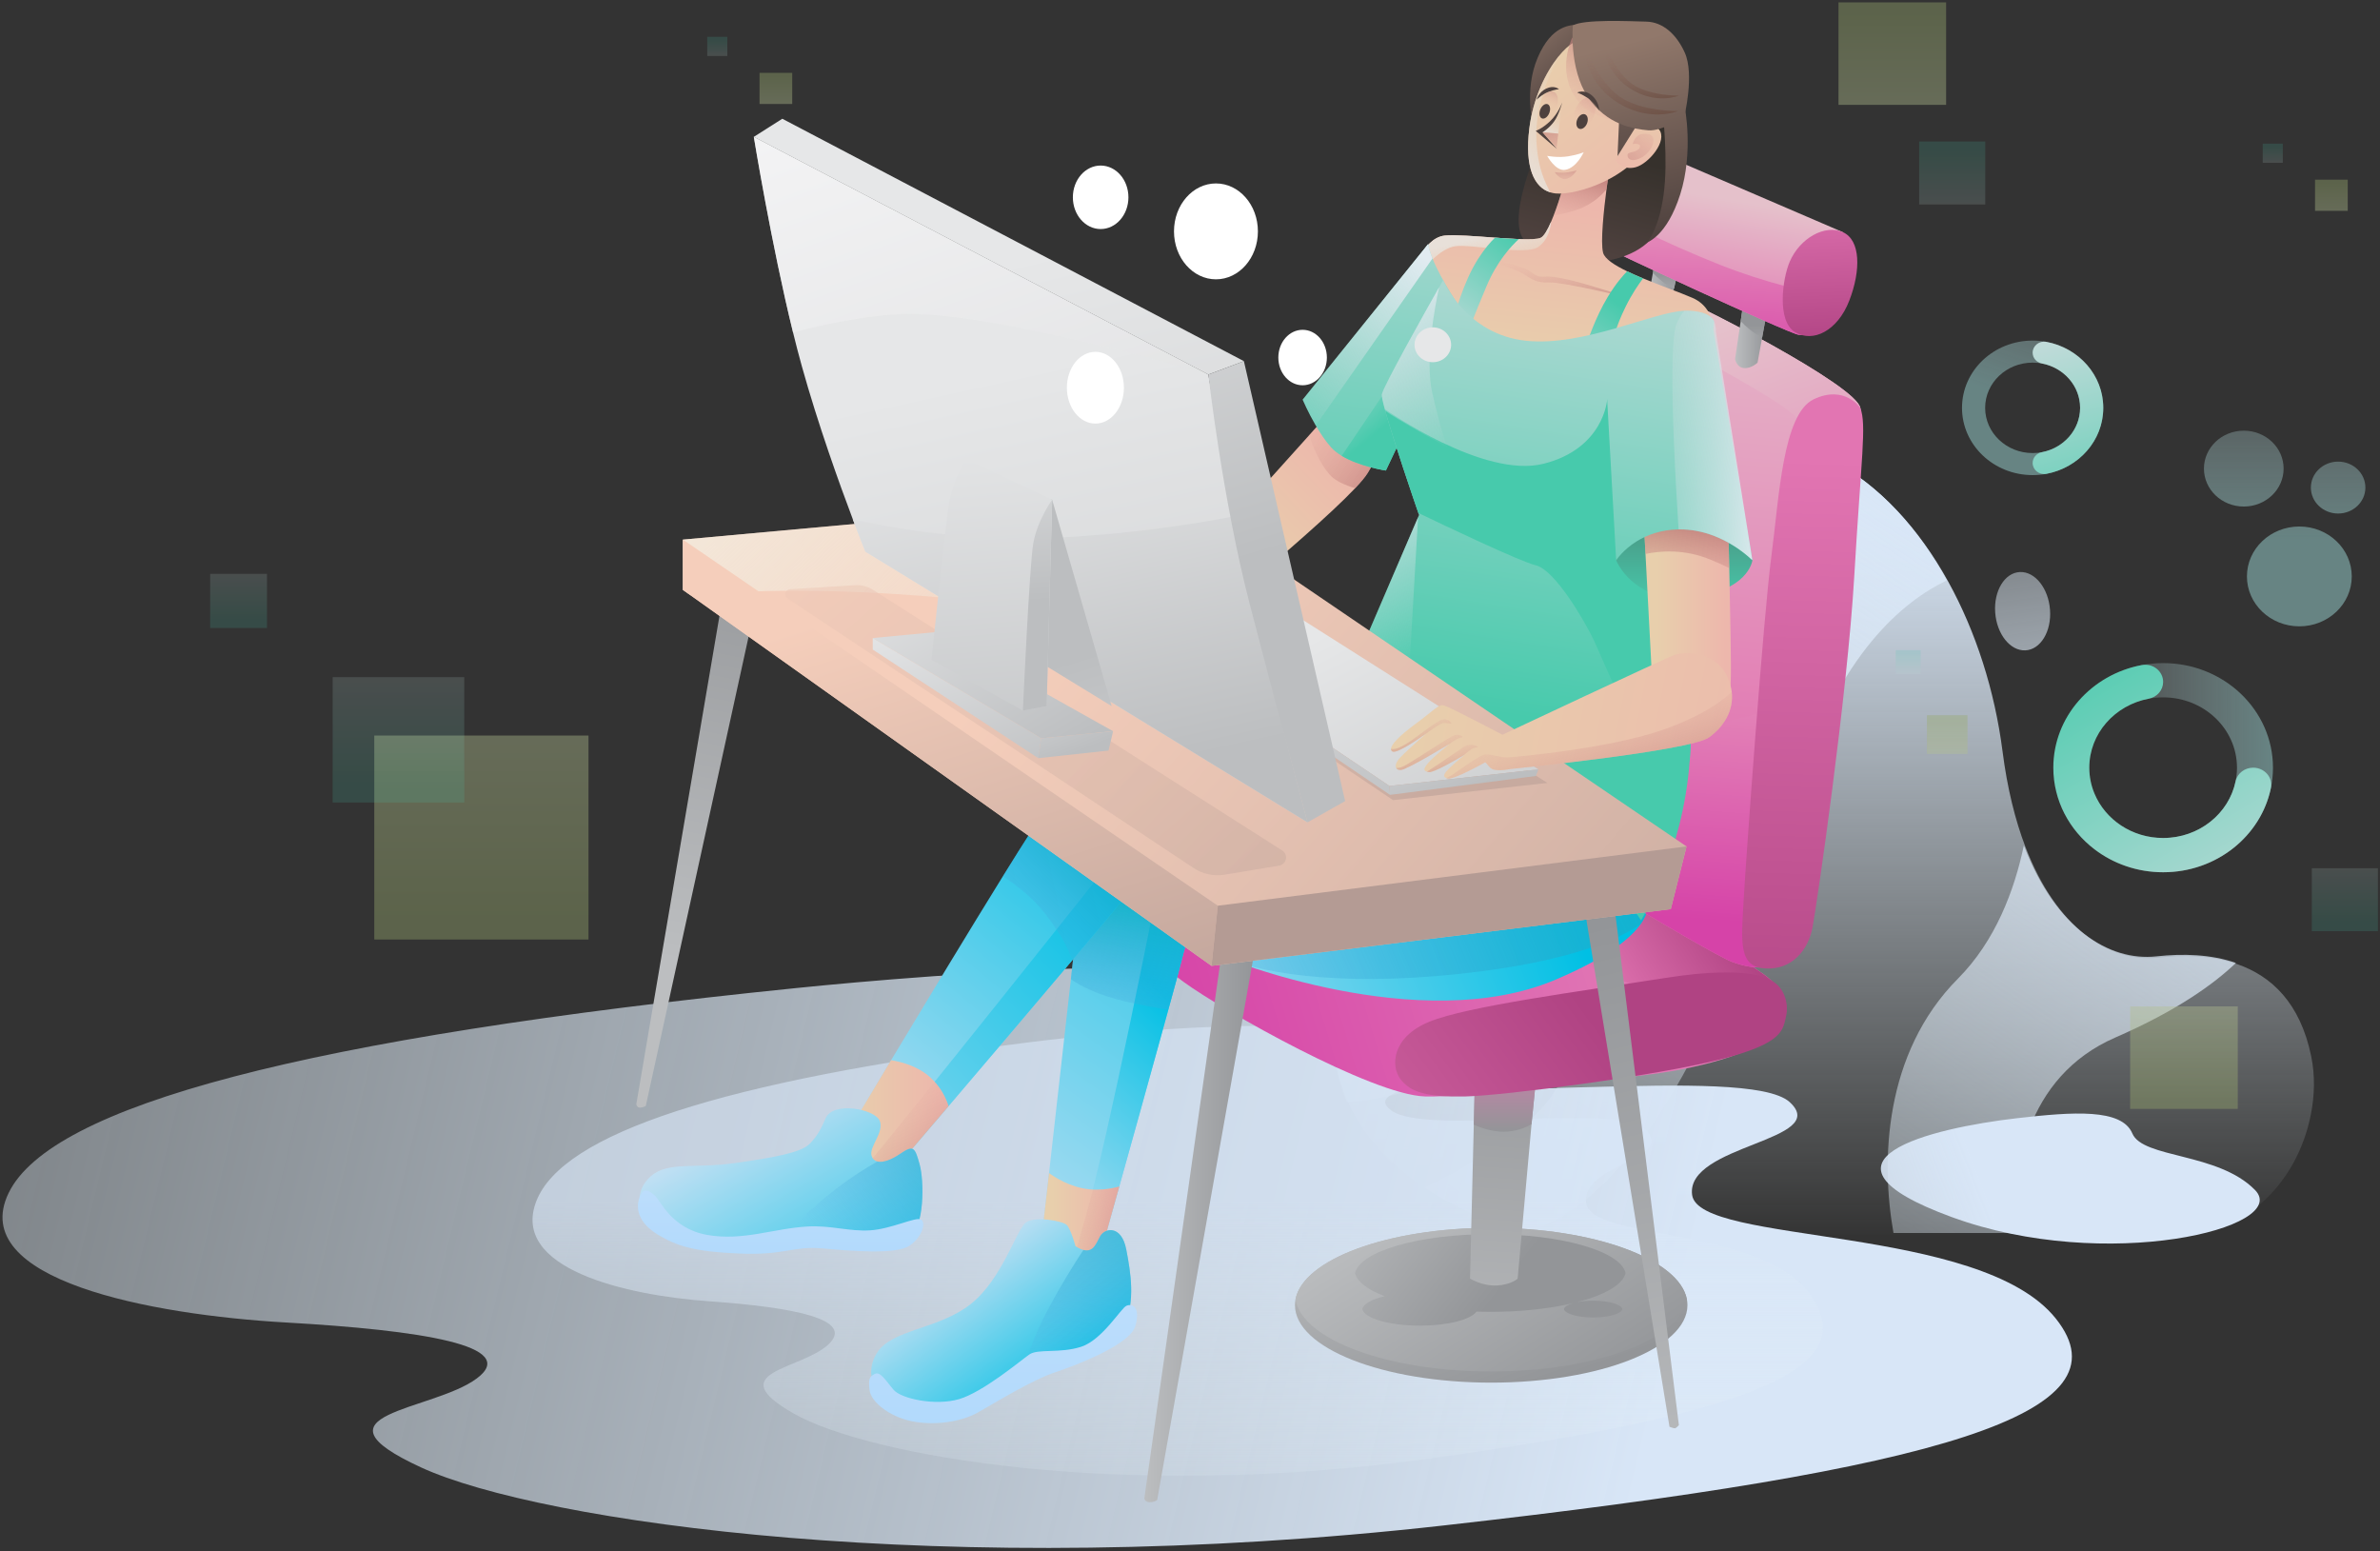 <svg width="689" height="449" viewBox="0 0 689 449" fill="none" xmlns="http://www.w3.org/2000/svg">
<rect x="0" y="0" width="689" height="449" fill="#333333" stroke="none"/>
<path d="M669.063 305.652C670.264 311.446 670.051 317.175 668.986 322.59C664.975 342.972 649.293 357.271 631.437 357.271H442.215C430.579 353.895 420.806 349.382 412.873 344.132C401.982 336.935 394.537 328.355 390.455 319.413L390.453 319.41C383.963 305.226 385.925 290.152 396.008 278.272C398.248 275.63 400.892 273.145 403.933 270.864C435.568 247.144 456.533 217.89 458.782 181.914C461.032 145.943 476.678 123.406 512.335 127.757C518.881 128.556 525.097 130.592 530.927 133.656C544.262 140.669 555.553 153.067 564.009 168.372C572.011 182.848 577.474 199.923 579.729 217.494C581.107 228.233 583.394 237.392 586.328 245.078C595.49 269.07 610.956 278.683 624.709 277.189C632.367 276.356 640.478 276.575 647.71 279.098C657.624 282.555 665.886 290.336 669.063 305.652Z" fill="url(#paint0_linear_62_405)"/>
<path d="M647.285 278.732C640.881 284.862 630.166 292.574 612.368 300.325C585.969 311.816 582.458 339.707 583.026 356.905H548.16C544.459 336.135 545.361 304.857 566.833 283.261C577.688 272.342 583.171 257.693 585.902 244.712C595.065 268.704 610.53 278.318 624.283 276.824C631.941 275.99 640.052 276.209 647.285 278.732Z" fill="url(#paint1_linear_62_405)"/>
<path d="M563.583 168.006C551.084 173.978 532.407 189.172 520.364 227.801C500.892 290.262 477.491 344.88 441.79 356.905C430.154 353.529 420.38 349.016 412.447 343.766C430.346 335.025 454.225 320.353 453.674 304.495C452.834 280.303 434.134 315.695 390.028 319.044C383.538 304.86 385.499 289.786 395.582 277.906C415.444 277.953 456.401 273.017 483.034 235.106C515.254 189.257 508.863 147.336 530.501 133.29C543.837 140.303 555.128 152.701 563.583 168.006Z" fill="url(#paint2_linear_62_405)"/>
<path d="M593.476 176.556C593.916 182.817 590.718 188.053 586.334 188.251C581.949 188.45 578.038 183.535 577.598 177.275C577.159 171.014 580.356 165.778 584.741 165.579C589.125 165.381 593.036 170.295 593.476 176.556Z" fill="url(#paint3_linear_62_405)"/>
<path d="M487.325 243.393C486.526 249.472 482.349 254.102 477.996 253.733C473.644 253.364 470.763 248.137 471.563 242.057C472.362 235.977 476.539 231.348 480.891 231.717C485.244 232.086 488.124 237.313 487.325 243.393Z" fill="url(#paint4_linear_62_405)"/>
<path opacity="0.4" d="M563.392 0.69H532.24V30.351H563.392V0.69Z" fill="url(#paint5_linear_62_405)"/>
<g opacity="0.4">
<path opacity="0.4" d="M574.725 40.968H555.586V59.19H574.725V40.968Z" fill="url(#paint6_linear_62_405)"/>
</g>
<path opacity="0.4" d="M647.826 291.316H616.673V320.977H647.826V291.316Z" fill="url(#paint7_linear_62_405)"/>
<g opacity="0.4">
<path opacity="0.4" d="M688.401 251.316H669.263V269.538H688.401V251.316Z" fill="url(#paint8_linear_62_405)"/>
</g>
<path opacity="0.4" d="M679.661 52.008H670.194V61.022H679.661V52.008Z" fill="url(#paint9_linear_62_405)"/>
<g opacity="0.4">
<path opacity="0.4" d="M660.871 41.584H655.055V47.122H660.871V41.584Z" fill="url(#paint10_linear_62_405)"/>
</g>
<path opacity="0.4" d="M229.348 21.089H219.881V30.102H229.348V21.089Z" fill="url(#paint11_linear_62_405)"/>
<g opacity="0.4">
<path opacity="0.4" d="M210.558 10.665H204.742V16.202H210.558V10.665Z" fill="url(#paint12_linear_62_405)"/>
</g>
<path opacity="0.4" d="M569.587 207.025H557.83V218.219H569.587V207.025Z" fill="url(#paint13_linear_62_405)"/>
<g opacity="0.4">
<path opacity="0.4" d="M556.025 188.201H548.802V195.078H556.025V188.201Z" fill="url(#paint14_linear_62_405)"/>
</g>
<path opacity="0.4" d="M108.352 212.91H170.367V271.956H108.352V212.91Z" fill="url(#paint15_linear_62_405)"/>
<g opacity="0.4">
<path opacity="0.4" d="M134.402 196.014H96.302V232.289H134.402V196.014Z" fill="url(#paint16_linear_62_405)"/>
</g>
<g opacity="0.4">
<path opacity="0.4" d="M77.296 166.106H60.842V181.772H77.296V166.106Z" fill="url(#paint17_linear_62_405)"/>
</g>
<path d="M230.448 286.008C88.035 300.486 14.699 320.14 2.499 345.319C-9.701 370.498 43.594 380.57 82.763 382.808C121.931 385.046 150.826 389.523 137.984 399.035C125.142 408.547 87.9 409.107 121.931 424.774C155.963 440.441 273.47 457.786 417.944 441.56C562.419 425.333 616.999 409.107 595.167 381.689C573.335 354.272 491.787 360.427 489.861 345.879C487.935 331.331 530.314 330.212 518.114 319.021C505.914 307.83 415.595 321.142 399.433 311.408C383.271 301.675 442.987 303.354 410.239 288.246C377.492 273.139 268.975 282.091 230.448 286.008Z" fill="url(#paint18_linear_62_405)"/>
<path opacity="0.64" d="M297.406 301.77C208.606 312.973 162.878 328.18 155.271 347.663C147.664 367.147 180.896 374.94 205.319 376.672C229.742 378.404 247.759 381.867 239.751 389.228C231.744 396.588 208.522 397.021 229.742 409.144C250.962 421.267 324.231 434.689 414.316 422.133C504.402 409.577 538.434 397.021 524.821 375.806C511.208 354.591 460.36 359.353 459.159 348.096C457.958 336.839 484.383 335.974 476.776 327.314C469.168 318.655 412.851 328.955 402.774 321.424C392.696 313.892 429.931 315.191 409.512 303.501C389.093 291.811 321.429 298.739 297.406 301.77Z" fill="url(#paint19_linear_62_405)"/>
<path d="M488.509 377.811C488.509 390.185 463.073 400.216 431.698 400.216C400.323 400.216 374.887 390.185 374.887 377.811C374.887 377.267 374.938 376.73 375.032 376.196C377.132 364.572 401.702 355.403 431.698 355.403C461.694 355.403 486.264 364.572 488.364 376.196C488.458 376.73 488.509 377.267 488.509 377.811Z" fill="url(#paint20_linear_62_405)"/>
<path d="M488.364 376.196C486.26 387.813 461.694 396.986 431.698 396.986C401.702 396.986 377.136 387.813 375.032 376.196C377.132 364.572 401.702 355.403 431.698 355.403C461.694 355.403 486.264 364.572 488.364 376.196Z" fill="url(#paint21_linear_62_405)"/>
<path d="M469.688 378.932C469.375 380.29 465.7 381.364 461.214 381.364C456.728 381.364 453.053 380.29 452.739 378.932C452.896 378.257 453.868 377.656 455.356 377.219C448.735 378.794 440.441 379.73 431.437 379.73C430.081 379.73 428.741 379.708 427.421 379.667C425.783 381.987 419.079 383.725 411.063 383.725C402.22 383.725 394.98 381.61 394.361 378.932C394.709 377.417 397.174 376.082 400.845 375.209C395.971 373.34 392.856 371.023 392.272 368.486C393.722 362.197 410.703 357.239 431.437 357.239C452.171 357.239 469.152 362.197 470.601 368.486C469.814 371.881 464.493 374.892 456.493 376.94C457.844 376.66 459.466 376.496 461.214 376.496C465.7 376.496 469.375 377.57 469.688 378.932Z" fill="url(#paint22_linear_62_405)"/>
<path d="M445.411 304.941L443.374 325.376L439.347 370.124C439.347 370.124 437.575 371.843 433.398 372.089C429.218 372.339 425.562 370.1 425.562 370.1L426.659 325.581L427.13 306.433L445.411 304.941Z" fill="url(#paint23_linear_62_405)"/>
<path d="M445.411 304.941L443.374 325.376C441.379 326.574 438.68 327.574 435.224 327.574C432.301 327.574 429.324 326.716 426.659 325.581L427.13 306.433L445.411 304.941Z" fill="url(#paint24_linear_62_405)"/>
<path d="M515.937 294.497C515.882 295.101 515.737 295.691 515.498 296.261C512.258 304.174 492.452 309.057 478.324 310.911C463.173 312.899 424.001 317.749 412.501 317.376C397.092 316.88 353.993 292.509 342.76 284.302C331.527 276.095 323.433 269.876 323.433 262.665C323.433 255.45 332.311 246.497 349.029 245.255C355.948 244.744 369.003 242.946 383.257 241.163C403.439 238.637 426.034 236.131 437.055 237.298C437.055 237.298 499.219 274.353 506.271 279.079C513.324 283.802 516.72 285.544 515.937 294.497Z" fill="url(#paint25_linear_62_405)"/>
<path d="M515.937 294.497C515.882 295.101 515.737 295.691 515.498 296.261C510.538 296.329 505.064 295.758 499.125 294.236C468.568 286.402 392.758 248.915 392.758 248.915C389.22 246.128 386.066 243.55 383.257 241.163C403.439 238.637 426.034 236.131 437.055 237.298C437.055 237.298 499.219 274.353 506.271 279.079C513.323 283.802 516.72 285.544 515.937 294.497Z" fill="url(#paint26_linear_62_405)"/>
<path d="M513.586 284.3C512.822 283.776 507.578 279.078 482.242 283.057C456.905 287.036 424.778 291.264 413.807 295.74C402.837 300.217 402.575 308.673 405.449 312.403C408.322 316.133 413.023 317.626 424.255 317.377C435.487 317.128 479.369 311.408 497.914 306.683C516.459 301.958 516.131 298.171 517.112 293.875C517.765 291.015 516.851 286.539 513.586 284.3Z" fill="url(#paint27_linear_62_405)"/>
<path d="M475.048 267.358C472.216 271.454 465.559 277.095 450.377 283.556C410.934 300.343 354.13 277.05 354.13 277.05C354.13 277.05 354.354 277.08 354.738 277.109C357.038 277.277 365.101 277.371 365.101 270.335C365.101 262.128 368.098 260.054 368.098 260.054L476.757 260.427C476.757 260.427 478.05 263.027 475.048 267.358Z" fill="url(#paint28_linear_62_405)"/>
<path d="M475.048 267.358C471.401 270.096 459.368 277.199 428.835 281.153C391.751 285.958 366.406 282.149 355.435 277.423C355.2 277.322 354.969 277.218 354.738 277.109C357.038 277.277 365.101 277.371 365.101 270.335C365.101 262.128 368.098 260.054 368.098 260.054L476.757 260.427C476.757 260.427 478.05 263.027 475.048 267.358Z" fill="url(#paint29_linear_62_405)"/>
<path d="M537.974 139.224C536.834 156.033 534.625 179.266 532.555 197C532.525 197.257 532.495 197.518 532.465 197.778C529.138 226.714 526.873 270.252 520.553 275.562C514.177 280.919 508.176 280.919 501.425 278.419C494.674 275.919 432.414 238.424 429.414 234.496C426.413 230.567 424.163 223.068 425.288 212.712C425.337 212.255 425.419 211.634 425.532 210.866C427.973 194.25 444.499 108.32 446.291 98.082C447.63 90.437 448.564 85.266 451.19 82.334C452.236 81.156 453.56 80.341 455.293 79.87C460.544 78.442 462.044 75.942 477.046 82.013C492.049 88.083 537.431 111.652 538.556 118.08C538.991 120.569 538.698 128.615 537.974 139.224Z" fill="url(#paint30_linear_62_405)"/>
<path d="M532.465 197.778C529.138 226.714 526.873 270.252 520.553 275.562C514.177 280.919 508.176 280.919 501.425 278.419C494.674 275.92 432.414 238.424 429.414 234.496C426.413 230.568 424.163 223.068 425.288 212.712C425.337 212.255 425.419 211.634 425.532 210.866C438.194 212.937 452.997 213.866 470.081 212.762C499.321 210.873 519.282 204.417 532.465 197.778Z" fill="url(#paint31_linear_62_405)"/>
<path d="M537.973 139.223C537.396 139.791 536.833 140.176 536.304 140.337C530.802 142.005 530.303 128.674 517.802 118.911C507.601 110.951 466.127 89.839 451.188 82.333C452.235 81.154 453.559 80.34 455.291 79.869C460.542 78.441 462.043 75.941 477.045 82.011C492.047 88.082 537.429 111.651 538.554 118.079C538.99 120.568 538.697 128.613 537.973 139.223Z" fill="url(#paint32_linear_62_405)"/>
<path d="M538.554 118.079C538.554 118.079 534.054 111.294 525.052 115.579C516.051 119.865 515.051 144.147 512.8 161.05C510.55 177.953 505.549 247.35 504.799 260.206C504.049 273.061 503.299 279.846 511.05 280.323C518.801 280.799 523.427 274.966 524.677 268.657C525.927 262.348 534.804 201.046 536.804 166.764C538.804 132.482 540.43 122.959 538.554 118.079Z" fill="url(#paint33_linear_62_405)"/>
<path d="M511.551 89.987L510.16 97.572L508.799 104.985C508.799 104.985 506.923 106.771 504.8 106.532C502.674 106.296 502.299 103.914 502.299 103.914L503.923 92.947L504.8 87.012C509.174 85.702 511.551 89.987 511.551 89.987Z" fill="url(#paint34_linear_62_405)"/>
<path d="M511.551 89.987L510.16 97.572C509.954 97.501 509.755 97.418 509.556 97.329C507.448 96.358 505.374 94.469 503.923 92.947L504.8 87.012C509.174 85.702 511.551 89.987 511.551 89.987Z" fill="url(#paint35_linear_62_405)"/>
<path d="M485.92 77.738L484.626 83.52L483.171 90.033C483.171 90.033 481.295 91.494 479.169 91.301C477.046 91.105 476.671 89.155 476.671 89.155L478.505 78.992L479.169 75.299C483.546 74.228 485.92 77.738 485.92 77.738Z" fill="url(#paint36_linear_62_405)"/>
<path d="M485.92 77.738L484.626 83.52C484.431 83.448 484.24 83.37 484.052 83.284C481.986 82.331 479.953 80.495 478.505 78.992L479.169 75.299C483.546 74.228 485.92 77.738 485.92 77.738Z" fill="url(#paint37_linear_62_405)"/>
<path d="M533.882 86.505C533.609 87.105 533.29 87.694 532.93 88.262C527.491 96.832 523.115 97.068 520.677 96.89C518.239 96.711 463.731 71.478 462.794 70.585C462.059 69.886 457.963 64.772 458.154 57.762C458.203 55.855 458.574 53.802 459.418 51.659C463.356 41.66 472.733 42.374 475.358 42.196L533.492 67.193C533.492 67.193 537.742 78.085 533.882 86.505Z" fill="url(#paint38_linear_62_405)"/>
<path d="M533.883 86.505C533.609 87.105 533.29 87.694 532.93 88.262C527.492 96.832 523.115 97.068 520.677 96.89C518.239 96.711 463.731 71.478 462.794 70.585C462.059 69.886 457.963 64.772 458.154 57.762C466.979 62.683 481.037 69.95 497.993 76.678C510.963 81.823 523.707 84.791 533.883 86.505Z" fill="url(#paint39_linear_62_405)"/>
<path d="M518.114 75.762C515.984 80.723 514.363 92.903 519.614 96.117C524.865 99.331 531.991 95.76 535.366 87.011C538.742 78.262 538.679 69.513 533.491 67.192C528.303 64.871 521.052 68.918 518.114 75.762Z" fill="url(#paint40_linear_62_405)"/>
<path d="M458.342 7.129C454.553 7.026 449.2 7.253 445.151 16.704C441.103 26.154 443.845 36.599 443.845 36.599L463.174 9.989C463.174 9.989 462.913 7.253 458.342 7.129Z" fill="url(#paint41_linear_62_405)"/>
<path d="M448.416 35.48C448.416 35.48 437.054 58.236 440.188 67.562C443.323 76.888 467.614 79.748 477.671 69.552C487.727 59.355 483.809 39.086 482.242 34.61C480.674 30.133 477.671 29.263 477.671 29.263L448.416 35.48Z" fill="url(#paint42_linear_62_405)"/>
<path d="M481.327 32.372C481.327 32.372 483.025 46.174 481.589 56.495C480.152 66.816 476.757 70.174 476.757 70.174C476.757 70.174 482.503 68.557 486.421 56.247C490.339 43.936 487.727 31.004 487.727 31.004L481.327 32.372Z" fill="url(#paint43_linear_62_405)"/>
<path d="M495.826 100.205C495.826 100.205 459.976 113.261 432.354 102.256C404.732 91.252 409.367 77.885 409.367 77.885C409.367 77.885 409.947 76.14 411.091 74.129C412.552 71.551 414.946 68.533 418.249 68.186C421.117 67.88 427.096 68.377 432.816 68.791C435.245 68.966 437.623 69.126 439.7 69.209C442.756 69.324 445.15 69.261 446.067 68.806C446.991 68.347 448.041 66.493 449.052 64.15C449.052 64.15 449.052 64.146 449.052 64.143C449.303 63.572 449.542 62.975 449.781 62.359C451.744 57.297 453.382 51.15 453.382 51.15L465.657 50.59C465.657 50.59 465.394 52.317 465.069 54.831C464.336 60.464 463.279 70.067 464.09 73.159C464.548 74.905 467.334 76.74 471.048 78.531C472.474 79.221 474.041 79.907 475.663 80.579C480.639 82.642 486.164 84.585 489.949 86.216C498.176 89.76 495.826 100.205 495.826 100.205Z" fill="url(#paint44_linear_62_405)"/>
<path d="M449.052 64.15C448.946 65.374 448.371 69.406 445.291 71.503C441.632 73.991 426.222 70.634 421.391 71.253C416.556 71.876 411.855 78.341 411.855 78.341L411.091 74.129C412.552 71.551 414.946 68.533 418.249 68.186C421.117 67.88 427.096 68.377 432.816 68.791C435.245 68.966 437.623 69.126 439.7 69.209C442.756 69.324 445.15 69.261 446.067 68.806C446.991 68.347 448.041 66.493 449.052 64.15Z" fill="url(#paint45_linear_62_405)"/>
<path d="M471.475 86.145C471.475 86.145 452.277 81.575 448.555 81.761C444.833 81.948 443.461 80.829 441.111 79.337C438.76 77.845 423.284 72.622 423.284 72.622C423.284 72.622 439.347 76.819 441.502 77.751C443.657 78.684 444.441 80.176 446.498 80.083C448.555 79.99 450.22 79.99 455.803 81.388C461.386 82.787 471.475 86.145 471.475 86.145Z" fill="url(#paint46_linear_62_405)"/>
<path d="M465.655 50.589C465.655 50.589 465.393 52.316 465.068 54.83C463.097 57.165 460.213 59.549 456.123 60.847C453.592 61.649 451.496 62.112 449.78 62.358C451.743 57.296 453.38 51.148 453.38 51.148L465.655 50.589Z" fill="url(#paint47_linear_62_405)"/>
<path d="M480.153 36.414C474.092 51.955 455.862 56.559 450.377 55.999C449.832 55.943 449.307 55.839 448.802 55.682C444.206 54.261 441.326 48.587 442.736 37.16C443.833 28.286 447.552 20.869 451.141 16.389C452.68 14.468 454.197 13.084 455.47 12.353C471.013 3.452 487.206 18.322 480.153 36.414Z" fill="url(#paint48_linear_62_405)"/>
<path d="M450.605 31.086C449.818 33.162 448.128 34.484 446.83 34.038C445.532 33.592 445.118 31.547 445.905 29.471C446.692 27.395 448.382 26.073 449.68 26.519C450.978 26.965 451.392 29.01 450.605 31.086Z" fill="url(#paint49_linear_62_405)"/>
<path d="M461.463 33.488C460.584 35.806 458.665 37.271 457.176 36.759C455.687 36.248 455.193 33.953 456.072 31.635C456.951 29.316 458.871 27.852 460.359 28.363C461.848 28.875 462.342 31.169 461.463 33.488Z" fill="url(#paint50_linear_62_405)"/>
<path d="M455.085 11.07C455.085 11.07 450.579 20.334 456.195 28.416C461.811 36.499 476.895 36.063 476.895 36.063L458.611 7.339L455.085 11.07Z" fill="url(#paint51_linear_62_405)"/>
<path d="M444.767 39.856C444.975 48.895 447.728 53.522 448.802 55.682C444.206 54.261 441.326 48.587 442.736 37.16C443.833 28.286 447.552 20.87 451.141 16.389C451.364 16.326 451.493 16.292 451.493 16.292C451.493 16.292 444.473 27.173 444.767 39.856Z" fill="url(#paint52_linear_62_405)"/>
<path d="M475.662 80.578C474.428 82.189 472.469 85.01 470.62 88.762C467.614 94.858 466.96 98.588 466.96 98.588L459.453 99.207C459.453 99.207 461.804 91.933 465.46 85.905C467.748 82.13 469.816 79.768 471.047 78.53C472.473 79.22 474.04 79.906 475.662 80.578Z" fill="url(#paint53_linear_62_405)"/>
<path d="M439.699 69.207C437.442 71.259 433.332 75.687 430.295 82.95C426.385 92.302 425.594 94.608 425.594 94.608L420.99 91.81C420.99 91.81 423.439 81.924 427.847 75.023C429.79 71.979 431.506 70.024 432.815 68.79C435.244 68.965 437.622 69.125 439.699 69.207Z" fill="url(#paint54_linear_62_405)"/>
<path d="M401.989 124.639C401.989 124.639 401.989 127.064 395.916 136.949C395.254 138.028 394.008 139.516 392.319 141.307C378.489 155.952 334.795 191.041 334.795 191.041L328.722 181.901L378.994 125.982L390.431 113.261L401.989 124.639Z" fill="url(#paint55_linear_62_405)"/>
<path d="M401.989 124.639C401.989 124.639 401.989 127.064 395.916 136.949C395.254 138.028 394.008 139.516 392.319 141.307C389.463 140.471 386.485 139.21 384.887 137.345C382.011 133.999 380.123 129.444 378.994 125.982L390.431 113.261L401.989 124.639Z" fill="url(#paint56_linear_62_405)"/>
<path d="M423.153 89.719L420.815 94.732L401.206 136.203C401.206 136.203 393.648 135.088 388.417 131.943C387.234 131.231 386.168 130.417 385.338 129.488C383.712 127.672 382.187 125.366 380.906 123.165C378.63 119.267 377.11 115.686 377.11 115.686L413.449 70.641C413.653 71.913 414.092 73.312 414.672 74.759C417.407 81.575 423.153 89.719 423.153 89.719Z" fill="url(#paint57_linear_62_405)"/>
<path d="M420.815 94.732L401.206 136.203C401.206 136.203 393.648 135.088 388.417 131.943L418.648 87.171L420.815 94.732Z" fill="url(#paint58_linear_62_405)"/>
<path d="M414.672 74.759L414.664 74.86L380.906 123.165C378.63 119.267 377.11 115.686 377.11 115.686L413.449 70.641C413.653 71.913 414.092 73.312 414.672 74.759Z" fill="url(#paint59_linear_62_405)"/>
<path d="M496.217 93.054C496.217 93.054 496.155 93.885 496.025 95.374C495.645 99.768 494.701 109.896 493.197 121.286C493.036 122.517 492.867 123.759 492.691 125.012C491.849 131.037 491.406 141.486 491.1 153.666C491.053 155.565 491.006 157.504 490.963 159.478C490.517 180.1 490.313 204.206 489.165 220.138C487.206 247.371 475.06 266.396 475.06 266.396C475.06 266.396 460.563 243.64 440.973 228.718C431.245 221.31 417.943 215.095 407.016 210.715C395.936 206.276 387.296 203.724 387.296 203.724L410.53 149.711L410.805 149.074C410.805 149.074 410.734 148.865 410.601 148.48C409.418 145.045 403.407 127.497 401.006 118.853C400.97 118.719 400.935 118.588 400.9 118.458L400.896 118.443L400.892 118.439C400.296 116.242 399.956 114.686 400.03 114.194C400.359 112.001 412.681 90.095 416.611 83.157C417.355 81.84 417.798 81.06 417.798 81.06C417.798 81.06 424.353 96.877 441.886 98.649C458.542 100.332 478.492 90.308 487.637 89.957C487.801 89.95 487.962 89.946 488.119 89.946C495.434 89.946 496.217 93.054 496.217 93.054Z" fill="url(#paint60_linear_62_405)"/>
<path d="M493.196 121.286C493.036 122.517 492.867 123.759 492.691 125.012C490.34 141.799 491.124 192.906 489.165 220.138C480.6 232.982 464.227 191.25 461.484 185.468C458.741 179.686 450.122 164.95 444.637 163.645C440.045 162.552 417.743 151.916 410.601 148.48C409.398 144.993 403.219 126.952 400.9 118.458L400.896 118.443C401.292 118.723 429.478 138.621 446.858 134.238C464.356 129.821 465.265 115.686 465.265 115.686C465.265 115.686 480.486 109.74 484.416 109.926C486.614 110.031 490.344 116.029 493.196 121.286Z" fill="url(#paint61_linear_62_405)"/>
<path d="M410.53 149.711L407.016 210.715C395.936 206.276 387.296 203.724 387.296 203.724L410.53 149.711Z" fill="url(#paint62_linear_62_405)"/>
<path d="M418.974 129.511C418.974 129.511 403.787 121.095 401.006 118.853C400.97 118.719 400.935 118.588 400.9 118.458L400.896 118.443L400.892 118.439C400.296 116.242 399.956 114.686 400.03 114.194C400.359 112 412.681 90.095 416.611 83.157C415.4 88.749 412.442 104.331 414.664 113.843C417.406 125.594 418.974 129.511 418.974 129.511Z" fill="url(#paint63_linear_62_405)"/>
<path d="M452.269 29.636C452.269 29.636 450.245 34.486 448.808 36.164C447.371 37.843 446.131 38.216 446.131 38.216L451.101 38.675L452.269 29.636Z" fill="url(#paint64_linear_62_405)"/>
<path d="M447.894 45.117C447.894 45.117 451.028 45.739 454.032 45.242C457.036 44.744 458.473 44.06 458.473 44.06C458.473 44.06 456.448 48.599 453.118 49.159C450.332 49.627 447.894 45.117 447.894 45.117Z" fill="white"/>
<path d="M450.073 49.829C450.073 49.829 451.955 50.136 453.758 49.89C455.561 49.645 456.424 49.306 456.424 49.306C456.424 49.306 455.209 51.549 453.209 51.826C451.537 52.057 450.073 49.829 450.073 49.829Z" fill="url(#paint65_linear_62_405)"/>
<path d="M448.528 32.67C448.094 33.814 447.152 34.539 446.423 34.288C445.694 34.038 445.455 32.907 445.888 31.763C446.322 30.618 447.265 29.894 447.994 30.144C448.723 30.395 448.962 31.526 448.528 32.67Z" fill="url(#paint66_linear_62_405)"/>
<path d="M459.455 35.675C459.016 36.835 458.011 37.552 457.211 37.277C456.411 37.002 456.119 35.839 456.558 34.68C456.998 33.52 458.003 32.803 458.803 33.078C459.603 33.353 459.895 34.516 459.455 35.675Z" fill="url(#paint67_linear_62_405)"/>
<path d="M472.055 38.092C472.055 38.092 477.671 34.237 480.283 37.47C482.895 40.703 477.279 47.418 473.491 48.413C469.704 49.407 467.745 46.547 467.745 46.547L472.055 38.092Z" fill="url(#paint68_linear_62_405)"/>
<path d="M474.536 39.024C474.536 39.024 477.018 38.092 478.258 39.397C479.499 40.703 477.867 44.558 474.536 45.926C471.206 47.293 470.879 44.869 471.337 44.433C471.794 43.998 474.275 43.998 474.732 42.63C475.189 41.263 472.643 41.698 472.643 41.698C472.643 41.698 473.1 39.77 474.536 39.024Z" fill="url(#paint69_linear_62_405)"/>
<path d="M468.79 33.242L468.267 45.18L475.189 34.113L468.79 33.242Z" fill="url(#paint70_linear_62_405)"/>
<path d="M455.338 7.378C455.338 7.378 454.163 19.813 459.648 28.02C465.133 36.227 473.1 37.346 477.148 37.719C481.197 38.092 487.596 33.74 487.596 33.74C487.596 33.74 490.6 21.554 487.727 15.212C485.365 10 481.458 6.383 476.626 6.259C471.794 6.134 458.342 5.513 455.338 7.378Z" fill="url(#paint71_linear_62_405)"/>
<path d="M458.35 12.562C458.35 12.562 458.252 23.007 467.753 29.349C477.254 35.691 485.776 32.147 485.776 32.147C485.776 32.147 475.001 32.333 468.732 27.857C462.464 23.38 458.35 12.562 458.35 12.562Z" fill="url(#paint72_linear_62_405)"/>
<path d="M464.096 12.008C464.096 12.008 464.018 20.364 471.619 25.437C479.22 30.511 486.037 27.676 486.037 27.676C486.037 27.676 477.417 27.825 472.402 24.244C467.387 20.662 464.096 12.008 464.096 12.008Z" fill="url(#paint73_linear_62_405)"/>
<path d="M342.239 277.337C341.82 279.098 340.315 284.678 338.239 292.244C334.364 306.371 328.499 327.429 324.024 343.451C320.4 356.441 317.685 366.121 317.685 366.121C317.685 366.121 315.334 368.113 310.374 367.863C310.202 367.856 310.033 367.841 309.865 367.819C305.12 367.24 301.135 362.107 301.135 362.107C301.135 362.107 302.225 352.509 303.69 339.564C305.708 321.748 308.439 297.601 310.017 283.432C310.209 281.709 310.386 280.135 310.539 278.736C312.889 257.472 313.704 249.344 324.056 244.043C327.829 242.114 333.087 242.539 337.6 244.55C340.86 246.005 343.728 248.284 345.374 251.101C349.292 257.816 344.069 269.63 342.239 277.337Z" fill="url(#paint74_linear_62_405)"/>
<path d="M342.238 277.336C340.408 285.046 317.684 366.12 317.684 366.12C317.684 366.12 315.333 368.112 310.373 367.862C310.2 367.855 310.032 367.84 309.863 367.817C310.956 363.938 312.465 358.581 314.549 351.198C321.018 328.275 333.951 263.141 337.599 244.549C340.859 246.004 343.727 248.283 345.372 251.099C349.29 257.814 344.068 269.628 342.238 277.336Z" fill="url(#paint75_linear_62_405)"/>
<path d="M342.239 277.337C341.82 279.098 340.316 284.678 338.239 292.244C335.281 291.863 331.19 291.151 325.658 289.856C317.873 288.036 312.944 285.469 310.018 283.432C310.21 281.709 310.386 280.135 310.539 278.736C312.889 257.472 313.704 249.344 324.056 244.043C327.829 242.114 333.087 242.539 337.6 244.55C340.86 246.005 343.728 248.284 345.374 251.101C349.292 257.816 344.069 269.63 342.239 277.337Z" fill="url(#paint76_linear_62_405)"/>
<path d="M353.992 273.482L331.267 433.798C331.267 433.798 331.463 434.823 332.835 434.823C334.206 434.823 334.99 434.208 334.99 434.208L363.395 274.165L353.992 273.482Z" fill="url(#paint77_linear_62_405)"/>
<path d="M458.472 261.493L483.313 412.999C483.313 412.999 484.462 413.435 484.854 413.435C485.246 413.435 486.029 412.515 486.029 412.515L467.092 260.177L458.472 261.493Z" fill="url(#paint78_linear_62_405)"/>
<path d="M324.023 343.45C320.399 356.44 317.684 366.12 317.684 366.12C317.684 366.12 315.333 368.112 310.373 367.862C310.2 367.855 310.032 367.84 309.863 367.818C305.119 367.239 301.134 362.106 301.134 362.106C301.134 362.106 302.223 352.508 303.689 339.563C306.764 341.764 311.607 344.361 317.359 344.361C319.913 344.361 322.131 343.995 324.023 343.45Z" fill="url(#paint79_linear_62_405)"/>
<path d="M324.023 343.45C322.891 347.509 321.849 351.243 320.947 354.462C320.873 354.735 320.799 355 320.724 355.261C320.579 355.779 320.438 356.287 320.301 356.775C320.242 356.981 320.187 357.182 320.133 357.38C320.015 357.794 319.901 358.197 319.792 358.588C319.737 358.782 319.686 358.976 319.631 359.163C319.208 360.674 318.843 361.972 318.55 363.028C318.51 363.162 318.475 363.289 318.444 363.412C318.052 364.807 317.801 365.706 317.715 366.008C317.703 366.045 317.695 366.072 317.692 366.09C317.688 366.109 317.684 366.12 317.684 366.12C317.684 366.12 315.333 368.112 310.373 367.862C310.2 367.855 310.032 367.84 309.863 367.817C310.956 363.938 312.465 358.581 314.549 351.198C315.11 349.21 315.721 346.901 316.367 344.334C316.692 344.353 317.026 344.36 317.359 344.36C319.913 344.36 322.131 343.995 324.023 343.45Z" fill="url(#paint80_linear_62_405)"/>
<path d="M209.287 172.387L184.211 319.615C184.211 319.615 184.342 320.61 185.256 320.61C186.17 320.61 186.954 320.113 186.954 320.113L217.906 178.853L209.287 172.387Z" fill="url(#paint81_linear_62_405)"/>
<path d="M328.918 255.578C326.99 258.17 319.707 266.918 310.331 278.05C299.541 290.864 285.969 306.834 274.603 320.174C261.759 335.256 251.733 346.973 251.733 346.973C251.733 346.973 248.223 346.973 244.367 345.325C243.952 345.149 243.533 344.952 243.113 344.735C238.804 342.497 239.979 336.901 239.979 336.901C239.979 336.901 247.823 323.748 257.971 306.875C268.31 289.681 281.044 268.619 290.31 253.671C296.775 243.249 301.555 235.795 302.667 234.687C311.287 226.107 320.298 226.853 327.351 232.076C329.137 233.4 330.548 234.989 331.547 236.769C334.497 242.003 333.89 248.897 328.918 255.578Z" fill="url(#paint82_linear_62_405)"/>
<path d="M328.917 255.576C324.767 261.154 295.833 295.253 274.601 320.173C261.758 335.255 251.732 346.972 251.732 346.972C251.732 346.972 248.221 346.972 244.366 345.323C262.753 323.31 314.867 257.777 331.546 236.768C334.496 242.001 333.889 248.895 328.917 255.576Z" fill="url(#paint83_linear_62_405)"/>
<path d="M328.918 255.578C326.99 258.17 319.707 266.918 310.331 278.05C309.971 276.494 308.513 272.193 302.609 264.553C298.843 259.681 294.126 256.078 290.31 253.671C296.775 243.249 301.555 235.795 302.667 234.687C311.287 226.107 320.298 226.853 327.351 232.076C329.137 233.4 330.548 234.989 331.547 236.769C334.497 242.003 333.89 248.897 328.918 255.578Z" fill="url(#paint84_linear_62_405)"/>
<path d="M274.601 320.176C261.758 335.258 251.732 346.972 251.732 346.972C251.732 346.972 248.225 346.972 244.37 345.327C243.954 345.151 243.535 344.954 243.112 344.734C238.802 342.495 239.978 336.9 239.978 336.9C239.978 336.9 247.822 323.746 257.969 306.873C261.233 307.414 265.907 308.727 269.363 311.906C269.798 312.305 270.201 312.715 270.577 313.129C270.675 313.241 270.773 313.349 270.867 313.461C270.946 313.551 271.02 313.637 271.091 313.726C271.479 314.189 271.827 314.659 272.149 315.129C272.254 315.285 272.356 315.442 272.458 315.599V315.602C272.56 315.763 272.662 315.92 272.756 316.08C272.858 316.252 272.956 316.419 273.05 316.591C273.14 316.755 273.23 316.919 273.312 317.083C273.398 317.244 273.481 317.408 273.555 317.568C273.633 317.725 273.708 317.886 273.778 318.042C273.778 318.042 273.782 318.046 273.782 318.05C273.853 318.206 273.923 318.363 273.986 318.516C274.053 318.673 274.115 318.826 274.174 318.979C274.229 319.117 274.28 319.255 274.331 319.389C274.429 319.658 274.519 319.922 274.601 320.176Z" fill="url(#paint85_linear_62_405)"/>
<path d="M274.601 320.176C261.758 335.258 251.732 346.972 251.732 346.972C251.732 346.972 248.225 346.972 244.37 345.327C250.337 338.179 259.866 326.443 270.577 313.129C270.675 313.241 270.773 313.349 270.867 313.461C270.946 313.551 271.02 313.637 271.091 313.726C271.479 314.189 271.827 314.659 272.149 315.129C272.254 315.286 272.356 315.442 272.458 315.599V315.603C272.56 315.763 272.662 315.92 272.756 316.08C272.858 316.252 272.956 316.42 273.05 316.591C273.14 316.755 273.23 316.919 273.312 317.084C273.398 317.244 273.481 317.408 273.555 317.569C273.633 317.725 273.708 317.886 273.778 318.042C273.778 318.042 273.782 318.046 273.782 318.05C273.853 318.206 273.923 318.363 273.986 318.516C274.053 318.673 274.115 318.826 274.174 318.979C274.229 319.117 274.28 319.255 274.331 319.389C274.429 319.658 274.519 319.922 274.601 320.176Z" fill="url(#paint86_linear_62_405)"/>
<path d="M488.248 245.006L483.68 263.162L350.726 279.576L199.827 172.255L197.704 170.744V156.195L338.744 143.325L438.807 211.38L488.248 245.006Z" fill="url(#paint87_linear_62_405)"/>
<path d="M438.807 211.38C418.833 204.661 398.134 198.174 377.478 192.403C285.926 166.819 218.383 170.516 199.827 172.255L197.704 170.744V156.195L338.744 143.325L438.807 211.38Z" fill="url(#paint88_linear_62_405)"/>
<path d="M197.704 156.196L352.555 262.167L350.727 279.576L197.704 170.744V156.196Z" fill="url(#paint89_linear_62_405)"/>
<path d="M488.249 245.007L352.555 262.167L350.727 279.576L483.678 263.162L488.249 245.007Z" fill="url(#paint90_linear_62_405)"/>
<path opacity="0.51" d="M247.863 169.373L228.754 170.546C227.29 170.577 226.725 172.397 227.931 173.197L345.535 251.256C348.113 252.967 351.271 253.667 354.365 253.212L370.174 250.585C372.446 250.252 373.097 247.396 371.18 246.174L252.737 170.73C251.294 169.811 249.593 169.337 247.863 169.373Z" fill="url(#paint91_linear_62_405)"/>
<path opacity="0.51" d="M338.07 156.923L298.623 161.137L403.292 231.61L447.971 226.63L338.07 156.923Z" fill="url(#paint92_linear_62_405)"/>
<path d="M339.302 155.431L301.234 159.498L402.243 227.506L445.36 222.701L339.302 155.431Z" fill="url(#paint93_linear_62_405)"/>
<path d="M301.234 159.498L301.172 161.476L402.395 230.081L402.243 227.506L301.234 159.498Z" fill="url(#paint94_linear_62_405)"/>
<path d="M445.36 222.701L402.243 227.506L402.395 230.081L444.645 224.609L445.36 222.701Z" fill="url(#paint95_linear_62_405)"/>
<path d="M271.029 182.952L252.651 184.687L301.415 213.705L322.231 211.655L271.029 182.952Z" fill="url(#paint96_linear_62_405)"/>
<path d="M252.651 184.687V188.02L300.57 219.457L301.415 213.705L252.651 184.687Z" fill="url(#paint97_linear_62_405)"/>
<path d="M322.231 211.655L301.415 213.705L300.57 219.457L320.921 217.258L322.231 211.655Z" fill="url(#paint98_linear_62_405)"/>
<path d="M378.527 238.032L329.718 208.15L293.858 186.195L250.526 159.665C250.526 159.665 249.083 156.108 246.887 150.306C243.025 140.089 236.831 122.904 232.101 105.904C231.243 102.826 230.4 99.576 229.581 96.234C223.322 70.798 218.294 40.027 218.226 39.617V39.614L349.816 108.409C349.816 108.409 349.816 108.409 349.816 108.413C349.856 108.645 353.147 128.201 357.288 149.448C359.463 160.605 361.875 172.23 364.172 181.763C370.872 209.554 378.527 238.032 378.527 238.032Z" fill="url(#paint99_linear_62_405)"/>
<path d="M378.527 238.032L329.718 208.15L293.858 186.195L250.526 159.665C250.526 159.665 249.083 156.108 246.887 150.306C263.967 154.14 286.3 157.054 311.735 155.308C329.291 154.102 344.53 151.925 357.288 149.448C359.463 160.605 361.875 172.23 364.172 181.763C370.872 209.554 378.527 238.032 378.527 238.032Z" fill="url(#paint100_linear_62_405)"/>
<path d="M360.104 104.539L349.816 108.411C349.816 108.411 353.884 144.404 361.779 174.816C369.675 205.228 378.527 238.032 378.527 238.032L389.414 231.881L360.104 104.539Z" fill="url(#paint101_linear_62_405)"/>
<path d="M360.104 104.538L226.478 34.375L218.224 39.614L349.816 108.411L360.104 104.538Z" fill="url(#paint102_linear_62_405)"/>
<path d="M321.822 204.392L285.962 182.437L284.386 140.042L304.595 144.655L321.822 204.392Z" fill="url(#paint103_linear_62_405)"/>
<path opacity="0.6" d="M349.805 108.409C348.858 108.129 286.024 89.619 260.489 90.938C250.286 91.467 239.221 93.712 229.581 96.234C223.322 70.798 218.294 40.027 218.226 39.617L349.805 108.409Z" fill="url(#paint104_linear_62_405)"/>
<path d="M279.714 132.9L304.596 144.653L303.002 204.392L296.125 205.676L269.665 190.99C269.665 190.99 273.948 149.256 274.928 144.653C276.364 137.912 279.714 132.9 279.714 132.9Z" fill="url(#paint105_linear_62_405)"/>
<path d="M299.116 157.358C300.23 150.726 304.596 144.653 304.596 144.653L303.002 204.392L296.125 205.676C296.125 205.676 298.001 163.99 299.116 157.358Z" fill="url(#paint106_linear_62_405)"/>
<path d="M507.317 162.191C507.317 162.191 506.207 171.455 488.576 172.947C472.673 174.293 467.876 162.191 467.876 162.191C467.876 162.191 467.614 154.108 482.503 152.057C497.391 150.005 507.317 162.191 507.317 162.191Z" fill="url(#paint107_linear_62_405)"/>
<path d="M352.012 80.852C358.72 80.852 364.158 74.639 364.158 66.975C364.158 59.31 358.72 53.097 352.012 53.097C345.304 53.097 339.866 59.31 339.866 66.975C339.866 74.639 345.304 80.852 352.012 80.852Z" fill="white"/>
<path d="M318.632 66.3C323.074 66.3 326.675 62.186 326.675 57.111C326.675 52.035 323.074 47.921 318.632 47.921C314.19 47.921 310.589 52.035 310.589 57.111C310.589 62.186 314.19 66.3 318.632 66.3Z" fill="white"/>
<path d="M377.1 111.521C380.98 111.521 384.126 107.926 384.126 103.492C384.126 99.058 380.98 95.464 377.1 95.464C373.219 95.464 370.073 99.058 370.073 103.492C370.073 107.926 373.219 111.521 377.1 111.521Z" fill="white"/>
<path d="M317.113 122.612C321.673 122.612 325.369 117.962 325.369 112.227C325.369 106.491 321.673 101.842 317.113 101.842C312.553 101.842 308.857 106.491 308.857 112.227C308.857 117.962 312.553 122.612 317.113 122.612Z" fill="white"/>
<path d="M501.047 196.758C500.788 202.481 501.309 207.204 491.644 209.692C481.982 212.18 478.585 202.481 478.585 202.481L476.363 160.346L475.713 148.017C490.339 137.321 500.263 149.259 500.263 149.259C500.263 149.259 500.432 155.992 500.616 164.43C500.894 176.998 501.204 193.338 501.047 196.758Z" fill="url(#paint108_linear_62_405)"/>
<path d="M494.779 213.423C489.294 217.4 437.055 222.623 437.055 222.623C437.055 222.623 432.612 223.619 431.307 222.127C430.003 220.634 430.003 220.634 430.003 220.634C430.003 220.634 420.729 225.857 419.032 225.361C418.899 225.324 418.782 225.279 418.68 225.23C417.461 224.682 418.249 223.615 419.816 222.127C421.407 220.612 423.804 218.657 424.094 218.419C424.012 218.467 423.769 218.613 423.409 218.821C421.269 220.079 414.973 223.701 413.676 223.496C413.441 223.458 413.234 223.417 413.061 223.365C412.07 223.067 412.082 222.47 413.414 220.884C414.883 219.135 419.107 215.748 419.628 215.33C419.647 215.319 419.659 215.307 419.671 215.3C419.679 215.292 419.683 215.289 419.683 215.289L419.675 215.292C419.667 215.296 419.659 215.304 419.647 215.311C418.927 215.748 407.349 222.753 405.578 222.873C404.865 222.921 404.406 222.701 404.199 222.321C403.87 221.731 404.132 220.746 404.927 219.765C406.154 218.247 412.101 213.002 412.818 212.364C412.83 212.357 412.842 212.345 412.85 212.338L412.818 212.36C411.964 212.976 404.457 218.351 403.098 217.527C402.804 217.348 402.671 217.091 402.69 216.751C402.757 215.434 405.178 212.939 409.758 209.566C415.506 205.34 416.419 203.724 418.116 204.221C419.816 204.717 434.963 212.677 434.963 212.677C434.963 212.677 481.979 190.541 484.855 189.549C487.727 188.553 496.609 188.553 500.002 195.764C500.727 197.308 501.158 198.819 501.33 200.277C501.949 205.631 499.089 210.294 494.779 213.423Z" fill="url(#paint109_linear_62_405)"/>
<path d="M494.779 213.424C489.294 217.4 437.055 222.623 437.055 222.623C437.055 222.623 432.612 223.619 431.307 222.127C430.003 220.635 430.003 220.635 430.003 220.635C430.003 220.635 420.729 225.857 419.032 225.361C418.899 225.324 418.782 225.279 418.68 225.23C419.177 224.999 419.683 224.738 420.149 224.451C422.108 223.238 428.279 218.482 430.042 218.389C431.805 218.296 434.32 219.228 436.146 219.228C437.976 219.228 465.664 216.74 481.337 211.271C493.388 207.063 499.262 202.266 501.33 200.277C501.949 205.631 499.089 210.294 494.779 213.424Z" fill="url(#paint110_linear_62_405)"/>
<path d="M427.918 216.244C427.723 216.244 427.201 216.367 426.547 216.554C425.897 216.74 423.805 218.546 423.805 218.546L423.409 218.822C421.27 220.079 414.973 223.701 413.677 223.496C413.441 223.459 413.234 223.418 413.061 223.365C413.21 223.261 413.391 223.149 413.618 223.022C414.73 222.399 423.938 216.057 423.938 216.057C425.959 214.875 428.114 216.244 427.918 216.244Z" fill="url(#paint111_linear_62_405)"/>
<path d="M423.479 213.323C423.479 213.323 423.087 213.446 422.304 213.696C421.52 213.942 419.683 215.289 419.683 215.289L419.675 215.293L419.671 215.3L419.647 215.311C418.927 215.748 407.349 222.753 405.578 222.873C404.865 222.921 404.406 222.701 404.199 222.321C405.554 222.212 406.132 221.92 406.877 221.513C408.706 220.517 418.061 214.379 420.216 213.196C422.37 212.017 423.479 213.323 423.479 213.323Z" fill="url(#paint112_linear_62_405)"/>
<path d="M420.216 209.466C420.216 209.466 418.844 209.279 417.928 209.279C417.015 209.279 412.85 212.338 412.85 212.338L412.818 212.36C411.964 212.976 404.457 218.351 403.098 217.527C402.804 217.348 402.671 217.091 402.69 216.751C403.693 217.037 405.182 216.448 407.122 215.288C409.931 213.609 415.381 209.033 417.34 208.346C419.299 207.664 420.216 209.466 420.216 209.466Z" fill="url(#paint113_linear_62_405)"/>
<path d="M500.616 164.43C499.1 163.688 497.262 162.86 495.041 161.942C487.506 158.835 480.454 159.48 476.363 160.346L475.713 148.017C490.339 137.321 500.263 149.259 500.263 149.259C500.263 149.259 500.432 155.992 500.616 164.43Z" fill="url(#paint114_linear_62_405)"/>
<path d="M507.317 162.19C507.317 162.19 507.219 162.089 507.027 161.906C506.279 161.19 504.097 159.228 500.856 157.355C498.235 155.837 494.917 154.371 491.1 153.666C489.467 153.367 487.739 153.203 485.936 153.237H485.897C480.718 153.341 476.741 154.889 473.857 156.665C469.763 159.194 467.874 162.19 467.874 162.19L465.265 115.686C465.618 111.299 467.295 105.2 471.679 100.253C473.759 97.907 476.447 95.818 479.891 94.296C482.124 93.311 484.122 92.785 485.893 92.565C487.845 92.322 489.514 92.457 490.901 92.77C494.305 93.527 496.021 95.355 496.021 95.355L496.025 95.374L507.286 162.014L507.317 162.19Z" fill="url(#paint115_linear_62_405)"/>
<path d="M456.594 26.776C456.594 26.776 458.579 25.751 460.791 27.587C463.003 29.422 462.946 31.96 462.946 31.96C462.946 31.96 461.698 29.746 459.6 28.342C458.08 27.326 456.594 26.776 456.594 26.776Z" fill="url(#paint116_linear_62_405)"/>
<path d="M451.316 25.807C451.316 25.807 449.881 24.549 447.622 25.643C445.363 26.736 444.849 28.872 444.849 28.872C444.849 28.872 446.384 27.269 448.452 26.515C449.95 25.969 451.316 25.807 451.316 25.807Z" fill="url(#paint117_linear_62_405)"/>
<path d="M452.269 29.636C452.269 29.636 451.297 33.312 449.828 35.271C448.359 37.229 446.547 38.302 446.547 38.302L450.71 43.105L444.588 37.882C444.588 37.882 446.302 37.369 448.702 35.131C451.101 32.893 452.269 29.636 452.269 29.636Z" fill="url(#paint118_linear_62_405)"/>
<path d="M451.101 38.675L450.644 42.778L446.547 38.302L451.101 38.675Z" fill="url(#paint119_linear_62_405)"/>
<path d="M325.65 383.841C322.712 391.488 314.092 392.981 306.452 394.1C303.149 394.585 299.443 396.114 295.76 398.061C290.925 400.609 286.137 403.87 282.356 406.41C275.696 410.887 269.035 410.327 261.395 407.902C253.755 405.478 249.641 398.203 253.951 391.488C258.261 384.774 271.778 384.774 280.985 377.499C290.192 370.225 294.306 355.676 297.049 353.811C299.792 351.946 307.628 353.438 308.803 354.557C309.978 355.676 311.35 360.712 311.35 360.712C312.235 361.287 312.987 361.637 313.638 361.809C316.58 362.607 317.376 359.81 318.5 357.821C319.871 355.396 324.671 354.557 326.042 361.645C327.414 368.733 328.589 376.194 325.65 383.841Z" fill="url(#paint120_linear_62_405)"/>
<path d="M325.651 383.841C322.712 391.488 314.092 392.98 306.452 394.1C303.149 394.585 299.443 396.114 295.76 398.061C297.213 392.824 299.596 386.139 303.459 378.891C306.942 372.351 310.546 366.502 313.638 361.809C316.58 362.607 317.376 359.809 318.5 357.821C319.871 355.396 324.671 354.557 326.042 361.645C327.414 368.733 328.589 376.194 325.651 383.841Z" fill="url(#paint121_linear_62_405)"/>
<path d="M326.117 377.958C324.552 378.597 319.13 387.844 312.991 389.834C306.853 391.823 300.454 390.331 297.972 392.072C295.491 393.813 284.52 403.014 277.599 405.004C270.677 406.993 260.882 404.88 258.662 402.268C256.441 399.657 254.874 396.921 253.307 397.667C251.74 398.414 251.348 399.035 251.74 402.393C252.131 405.75 257.356 409.978 263.755 411.346C270.154 412.713 277.99 411.719 283.084 408.859C288.177 405.999 298.625 399.533 305.286 397.294C311.947 395.056 327.096 389.212 328.663 383.865C330.231 378.518 327.945 377.212 326.117 377.958Z" fill="url(#paint122_linear_62_405)"/>
<path d="M263.291 358.213C258.981 361.059 253.888 361.414 239.783 359.813C232.131 358.944 228.864 359.541 225.721 360.298C223.069 360.936 220.514 361.69 215.492 361.768C204.521 361.947 193.747 359.101 189.045 355.009C184.343 350.92 183.56 344.694 188.457 340.422C193.355 336.155 201.191 338.289 212.553 336.688C223.915 335.088 231.751 333.663 234.298 331.175C236.845 328.683 237.95 326.109 239 323.703C241.19 318.67 253.3 321.035 254.672 324.415C256.043 327.795 251.537 331.884 252.321 334.554C252.587 335.461 253.171 335.998 253.982 336.207C255.553 336.61 257.967 335.782 260.549 334.021C264.467 331.35 264.859 332.063 266.23 337.043C267.601 342.023 267.601 355.367 263.291 358.213Z" fill="url(#paint123_linear_62_405)"/>
<path d="M263.291 358.213C258.981 361.059 253.888 361.414 239.783 359.813C232.131 358.944 228.864 359.541 225.721 360.298C226.666 358.75 227.978 357.056 229.733 355.202C238.204 346.261 247.016 340.161 253.982 336.207C255.553 336.61 257.967 335.782 260.549 334.021C264.467 331.35 264.858 332.063 266.23 337.043C267.601 342.023 267.601 355.367 263.291 358.213Z" fill="url(#paint124_linear_62_405)"/>
<path d="M233.847 355.016C223.872 355.575 215.041 359.306 204.658 357.441C194.275 355.576 191.141 347.369 189.574 346.063C188.007 344.757 186.243 343.265 185.068 346.809C183.893 350.353 185.264 354.27 190.553 357.441C195.843 360.612 200.74 362.29 214.061 362.85C227.383 363.409 229.538 360.612 237.961 361.358C246.385 362.104 259.315 363.223 263.233 360.612C267.151 358 268.13 353.71 266.563 352.964C264.996 352.218 257.943 355.762 251.87 356.135C245.797 356.508 240.508 354.643 233.847 355.016Z" fill="url(#paint125_linear_62_405)"/>
<path d="M507.286 162.014C507.2 161.977 507.113 161.94 507.027 161.906C506.279 161.19 504.096 159.228 500.856 157.355C498.235 155.837 494.917 154.371 491.1 153.666C489.467 153.367 487.739 153.203 485.936 153.237C485.012 138.718 483.836 116.801 484.216 103.734C484.357 98.843 484.714 95.195 485.384 93.635C485.545 93.262 485.713 92.904 485.893 92.565C486.41 91.554 486.998 90.688 487.637 89.957C487.801 89.95 487.962 89.946 488.119 89.946C495.434 89.946 496.217 93.053 496.217 93.053C496.217 93.053 496.844 94.478 496.715 95.967L507.286 162.014Z" fill="url(#paint126_linear_62_405)"/>
<path d="M414.797 104.842C417.722 104.842 420.094 102.584 420.094 99.799C420.094 97.014 417.722 94.756 414.797 94.756C411.871 94.756 409.5 97.014 409.5 99.799C409.5 102.584 411.871 104.842 414.797 104.842Z" fill="#E6E7E8"/>
<path d="M583.928 323.675C558.832 326.559 520.363 335.943 565.031 352.3C609.698 368.658 663.498 355.352 652.808 344.446C642.118 333.541 620.356 335.358 617.301 328.088C614.247 320.818 600.189 321.807 583.928 323.675Z" fill="url(#paint127_linear_62_405)"/>
<path opacity="0.51" d="M588.438 98.586C577.144 98.586 567.992 107.304 567.992 118.054C567.992 128.808 577.144 137.521 588.438 137.521C599.729 137.521 608.885 128.808 608.885 118.054C608.885 107.304 599.729 98.586 588.438 98.586ZM588.438 131.143C580.845 131.143 574.691 125.284 574.691 118.054C574.691 110.828 580.845 104.964 588.438 104.964C596.032 104.964 602.186 110.828 602.186 118.054C602.186 125.284 596.032 131.143 588.438 131.143Z" fill="url(#paint128_linear_62_405)"/>
<path d="M588.439 102.091C588.439 103.606 589.557 104.92 591.118 105.213C597.429 106.401 602.186 111.701 602.186 118.054C602.186 124.411 597.429 129.708 591.119 130.895C589.557 131.188 588.439 132.502 588.439 134.017C588.439 136.01 590.342 137.541 592.395 137.157C601.793 135.403 608.885 127.519 608.885 118.054C608.885 108.593 601.793 100.706 592.396 98.951C590.342 98.567 588.439 100.098 588.439 102.091Z" fill="url(#paint129_linear_62_405)"/>
<path opacity="0.51" d="M665.651 181.298C674.031 181.298 680.825 174.829 680.825 166.85C680.825 158.87 674.031 152.401 665.651 152.401C657.27 152.401 650.476 158.87 650.476 166.85C650.476 174.829 657.27 181.298 665.651 181.298Z" fill="url(#paint130_linear_62_405)"/>
<path opacity="0.51" d="M676.88 148.645C681.238 148.645 684.771 145.281 684.771 141.132C684.771 136.982 681.238 133.619 676.88 133.619C672.522 133.619 668.989 136.982 668.989 141.132C668.989 145.281 672.522 148.645 676.88 148.645Z" fill="url(#paint131_linear_62_405)"/>
<path opacity="0.51" d="M649.565 146.622C655.935 146.622 661.098 141.706 661.098 135.641C661.098 129.577 655.935 124.661 649.565 124.661C643.196 124.661 638.032 129.577 638.032 135.641C638.032 141.706 643.196 146.622 649.565 146.622Z" fill="url(#paint132_linear_62_405)"/>
<path opacity="0.51" d="M626.22 191.942C608.656 191.942 594.426 205.497 594.426 222.213C594.426 238.935 608.656 252.484 626.22 252.484C643.776 252.484 658.013 238.935 658.013 222.213C658.013 205.497 643.776 191.942 626.22 191.942ZM626.22 242.566C614.412 242.566 604.843 233.455 604.843 222.213C604.843 210.977 614.412 201.86 626.22 201.86C638.027 201.86 647.596 210.977 647.596 222.213C647.596 233.455 638.027 242.566 626.22 242.566Z" fill="url(#paint133_linear_62_405)"/>
<path d="M652.29 222.211C649.815 222.211 647.67 223.867 647.19 226.179C645.252 235.521 636.601 242.564 626.22 242.564C617.187 242.564 609.469 237.232 606.34 229.695C605.373 227.382 604.843 224.854 604.843 222.211C604.843 212.332 612.24 204.091 622.053 202.244C624.48 201.788 626.22 199.745 626.22 197.389V197.389C626.22 194.29 623.26 191.91 620.067 192.506C605.45 195.235 594.427 207.499 594.427 222.211C594.427 231.772 599.073 240.292 606.34 245.839C611.785 249.994 618.692 252.482 626.22 252.482C641.671 252.482 654.552 241.987 657.418 228.069C658.044 225.029 655.544 222.211 652.29 222.211Z" fill="url(#paint134_linear_62_405)"/>
<defs>
<linearGradient id="paint0_linear_62_405" x1="549.199" y1="359.26" x2="549.199" y2="145.371" gradientUnits="userSpaceOnUse">
<stop stop-color="#E8F3F8" stop-opacity="0"/>
<stop offset="1" stop-color="#D8E6F7"/>
</linearGradient>
<linearGradient id="paint1_linear_62_405" x1="483.414" y1="472.639" x2="668.33" y2="194.273" gradientUnits="userSpaceOnUse">
<stop stop-color="#E8F3F8" stop-opacity="0"/>
<stop offset="1" stop-color="#D8E6F7"/>
</linearGradient>
<linearGradient id="paint2_linear_62_405" x1="373.871" y1="401.389" x2="557.561" y2="124.87" gradientUnits="userSpaceOnUse">
<stop stop-color="#E8F3F8" stop-opacity="0"/>
<stop offset="1" stop-color="#D8E6F7"/>
</linearGradient>
<linearGradient id="paint3_linear_62_405" x1="572.009" y1="88.268" x2="594.733" y2="252.522" gradientUnits="userSpaceOnUse">
<stop stop-color="#E8F3F8" stop-opacity="0"/>
<stop offset="1" stop-color="#D8E6F7"/>
</linearGradient>
<linearGradient id="paint4_linear_62_405" x1="458.958" y1="153.345" x2="468.547" y2="267.19" gradientUnits="userSpaceOnUse">
<stop stop-color="#E8F3F8" stop-opacity="0"/>
<stop offset="1" stop-color="#D8E6F7"/>
</linearGradient>
<linearGradient id="paint5_linear_62_405" x1="547.816" y1="83.807" x2="547.816" y2="3.985" gradientUnits="userSpaceOnUse">
<stop stop-color="#E7E9D4"/>
<stop offset="1" stop-color="#99AB6D"/>
</linearGradient>
<linearGradient id="paint6_linear_62_405" x1="565.156" y1="61.169" x2="565.156" y2="43.922" gradientUnits="userSpaceOnUse">
<stop offset="0.039" stop-color="#C8DCDC"/>
<stop offset="1" stop-color="#47CAAC"/>
</linearGradient>
<linearGradient id="paint7_linear_62_405" x1="632.25" y1="237.86" x2="632.25" y2="317.682" gradientUnits="userSpaceOnUse">
<stop stop-color="#E7E9D4"/>
<stop offset="1" stop-color="#99AB6D"/>
</linearGradient>
<linearGradient id="paint8_linear_62_405" x1="678.832" y1="249.337" x2="678.832" y2="266.584" gradientUnits="userSpaceOnUse">
<stop offset="0.039" stop-color="#C8DCDC"/>
<stop offset="1" stop-color="#47CAAC"/>
</linearGradient>
<linearGradient id="paint9_linear_62_405" x1="674.927" y1="77.267" x2="674.927" y2="53.01" gradientUnits="userSpaceOnUse">
<stop stop-color="#E7E9D4"/>
<stop offset="1" stop-color="#99AB6D"/>
</linearGradient>
<linearGradient id="paint10_linear_62_405" x1="657.963" y1="47.723" x2="657.963" y2="42.482" gradientUnits="userSpaceOnUse">
<stop offset="0.039" stop-color="#C8DCDC"/>
<stop offset="1" stop-color="#47CAAC"/>
</linearGradient>
<linearGradient id="paint11_linear_62_405" x1="224.615" y1="46.347" x2="224.615" y2="22.09" gradientUnits="userSpaceOnUse">
<stop stop-color="#E7E9D4"/>
<stop offset="1" stop-color="#99AB6D"/>
</linearGradient>
<linearGradient id="paint12_linear_62_405" x1="207.65" y1="16.803" x2="207.65" y2="11.562" gradientUnits="userSpaceOnUse">
<stop offset="0.039" stop-color="#C8DCDC"/>
<stop offset="1" stop-color="#47CAAC"/>
</linearGradient>
<linearGradient id="paint13_linear_62_405" x1="563.708" y1="238.394" x2="563.708" y2="208.268" gradientUnits="userSpaceOnUse">
<stop stop-color="#E7E9D4"/>
<stop offset="1" stop-color="#99AB6D"/>
</linearGradient>
<linearGradient id="paint14_linear_62_405" x1="552.413" y1="195.825" x2="552.413" y2="189.316" gradientUnits="userSpaceOnUse">
<stop offset="0.039" stop-color="#C8DCDC"/>
<stop offset="1" stop-color="#47CAAC"/>
</linearGradient>
<linearGradient id="paint15_linear_62_405" x1="139.36" y1="106.494" x2="139.36" y2="265.397" gradientUnits="userSpaceOnUse">
<stop stop-color="#E7E9D4"/>
<stop offset="1" stop-color="#99AB6D"/>
</linearGradient>
<linearGradient id="paint16_linear_62_405" x1="115.352" y1="192.075" x2="115.352" y2="226.41" gradientUnits="userSpaceOnUse">
<stop offset="0.039" stop-color="#C8DCDC"/>
<stop offset="1" stop-color="#47CAAC"/>
</linearGradient>
<linearGradient id="paint17_linear_62_405" x1="69.069" y1="164.404" x2="69.069" y2="179.233" gradientUnits="userSpaceOnUse">
<stop offset="0.039" stop-color="#C8DCDC"/>
<stop offset="1" stop-color="#47CAAC"/>
</linearGradient>
<linearGradient id="paint18_linear_62_405" x1="-373.554" y1="218.304" x2="476.084" y2="421.966" gradientUnits="userSpaceOnUse">
<stop stop-color="#E8F3F8" stop-opacity="0"/>
<stop offset="1" stop-color="#D8E6F7"/>
</linearGradient>
<linearGradient id="paint19_linear_62_405" x1="340.939" y1="457.241" x2="340.939" y2="347.424" gradientUnits="userSpaceOnUse">
<stop stop-color="#E8F3F8" stop-opacity="0"/>
<stop offset="1" stop-color="#D8E6F7"/>
</linearGradient>
<linearGradient id="paint20_linear_62_405" x1="416.443" y1="338.213" x2="439.19" y2="403.347" gradientUnits="userSpaceOnUse">
<stop stop-color="#BCBEC0"/>
<stop offset="1" stop-color="#939598"/>
</linearGradient>
<linearGradient id="paint21_linear_62_405" x1="409.371" y1="344.186" x2="452.273" y2="412.031" gradientUnits="userSpaceOnUse">
<stop stop-color="#BCBEC0"/>
<stop offset="1" stop-color="#939598"/>
</linearGradient>
<linearGradient id="paint22_linear_62_405" x1="386.281" y1="340.447" x2="432.196" y2="376.366" gradientUnits="userSpaceOnUse">
<stop stop-color="#BCBEC0"/>
<stop offset="1" stop-color="#939598"/>
</linearGradient>
<linearGradient id="paint23_linear_62_405" x1="428.421" y1="412.029" x2="436.712" y2="288.122" gradientUnits="userSpaceOnUse">
<stop stop-color="#BCBEC0"/>
<stop offset="1" stop-color="#939598"/>
</linearGradient>
<linearGradient id="paint24_linear_62_405" x1="436.035" y1="297.816" x2="436.035" y2="327.615" gradientUnits="userSpaceOnUse">
<stop stop-color="#E275B2"/>
<stop offset="0.836" stop-color="#A0909C"/>
<stop offset="1" stop-color="#939598"/>
</linearGradient>
<linearGradient id="paint25_linear_62_405" x1="503.107" y1="253.754" x2="339.268" y2="303.357" gradientUnits="userSpaceOnUse">
<stop offset="0.039" stop-color="#E384B7"/>
<stop offset="1" stop-color="#D643A8"/>
</linearGradient>
<linearGradient id="paint26_linear_62_405" x1="449.147" y1="268.847" x2="486.866" y2="244.438" gradientUnits="userSpaceOnUse">
<stop offset="0.039" stop-color="#E275B2"/>
<stop offset="1" stop-color="#B04383"/>
</linearGradient>
<linearGradient id="paint27_linear_62_405" x1="352.981" y1="371.338" x2="459.862" y2="293.117" gradientUnits="userSpaceOnUse">
<stop offset="0.039" stop-color="#E275B2"/>
<stop offset="1" stop-color="#B04383"/>
</linearGradient>
<linearGradient id="paint28_linear_62_405" x1="317.479" y1="303.137" x2="450.702" y2="253.107" gradientUnits="userSpaceOnUse">
<stop stop-color="#CAE1F4"/>
<stop offset="1" stop-color="#00C0E4"/>
</linearGradient>
<linearGradient id="paint29_linear_62_405" x1="305.057" y1="308.831" x2="522.857" y2="217.33" gradientUnits="userSpaceOnUse">
<stop stop-color="#5CA4E6" stop-opacity="0"/>
<stop offset="1" stop-color="#00B2BF"/>
</linearGradient>
<linearGradient id="paint30_linear_62_405" x1="494.229" y1="57.962" x2="478.575" y2="224.522" gradientUnits="userSpaceOnUse">
<stop offset="0.039" stop-color="#E5C1CB"/>
<stop offset="1" stop-color="#E275B2"/>
</linearGradient>
<linearGradient id="paint31_linear_62_405" x1="479.348" y1="199.216" x2="474.585" y2="264.959" gradientUnits="userSpaceOnUse">
<stop offset="0.039" stop-color="#E384B7"/>
<stop offset="1" stop-color="#D643A8"/>
</linearGradient>
<linearGradient id="paint32_linear_62_405" x1="491.45" y1="91.682" x2="532.748" y2="204.456" gradientUnits="userSpaceOnUse">
<stop offset="0.039" stop-color="#E5C1CB"/>
<stop offset="1" stop-color="#E275B2"/>
</linearGradient>
<linearGradient id="paint33_linear_62_405" x1="524.038" y1="125.269" x2="518.938" y2="312.218" gradientUnits="userSpaceOnUse">
<stop offset="0.039" stop-color="#E275B2"/>
<stop offset="1" stop-color="#B04383"/>
</linearGradient>
<linearGradient id="paint34_linear_62_405" x1="502.299" y1="96.658" x2="511.551" y2="96.658" gradientUnits="userSpaceOnUse">
<stop stop-color="#BCBEC0"/>
<stop offset="1" stop-color="#939598"/>
</linearGradient>
<linearGradient id="paint35_linear_62_405" x1="507.737" y1="109.472" x2="507.737" y2="93.997" gradientUnits="userSpaceOnUse">
<stop stop-color="#BCBEC0"/>
<stop offset="1" stop-color="#939598"/>
</linearGradient>
<linearGradient id="paint36_linear_62_405" x1="476.671" y1="83.207" x2="485.92" y2="83.207" gradientUnits="userSpaceOnUse">
<stop stop-color="#BCBEC0"/>
<stop offset="1" stop-color="#939598"/>
</linearGradient>
<linearGradient id="paint37_linear_62_405" x1="482.35" y1="89.777" x2="482.237" y2="79.421" gradientUnits="userSpaceOnUse">
<stop stop-color="#BCBEC0"/>
<stop offset="1" stop-color="#939598"/>
</linearGradient>
<linearGradient id="paint38_linear_62_405" x1="499.142" y1="55.83" x2="492.495" y2="96.109" gradientUnits="userSpaceOnUse">
<stop offset="0.039" stop-color="#E5C1CB"/>
<stop offset="1" stop-color="#E275B2"/>
</linearGradient>
<linearGradient id="paint39_linear_62_405" x1="496.177" y1="69.457" x2="494.136" y2="107.559" gradientUnits="userSpaceOnUse">
<stop offset="0.039" stop-color="#E384B7"/>
<stop offset="1" stop-color="#D643A8"/>
</linearGradient>
<linearGradient id="paint40_linear_62_405" x1="525.766" y1="51.662" x2="527.466" y2="101.305" gradientUnits="userSpaceOnUse">
<stop offset="0.039" stop-color="#E275B2"/>
<stop offset="1" stop-color="#B04383"/>
</linearGradient>
<linearGradient id="paint41_linear_62_405" x1="433.342" y1="1.051" x2="461.107" y2="34.359" gradientUnits="userSpaceOnUse">
<stop offset="0.162" stop-color="#91786B"/>
<stop offset="0.835" stop-color="#4E413E"/>
</linearGradient>
<linearGradient id="paint42_linear_62_405" x1="467.649" y1="37.608" x2="456.924" y2="78.91" gradientUnits="userSpaceOnUse">
<stop offset="0.162" stop-color="#36312C"/>
<stop offset="0.835" stop-color="#4E413E"/>
</linearGradient>
<linearGradient id="paint43_linear_62_405" x1="467.606" y1="-1.001" x2="488.816" y2="81.469" gradientUnits="userSpaceOnUse">
<stop offset="0.162" stop-color="#91786B"/>
<stop offset="0.835" stop-color="#4E413E"/>
</linearGradient>
<linearGradient id="paint44_linear_62_405" x1="449.49" y1="114.594" x2="455.891" y2="56.079" gradientUnits="userSpaceOnUse">
<stop offset="0.154" stop-color="#E8CFAC"/>
<stop offset="0.941" stop-color="#EDB7AC"/>
</linearGradient>
<linearGradient id="paint45_linear_62_405" x1="429.578" y1="67.748" x2="434.457" y2="89.244" gradientUnits="userSpaceOnUse">
<stop offset="0.031" stop-color="#E8E0D9"/>
<stop offset="1" stop-color="#E8CFAC" stop-opacity="0"/>
</linearGradient>
<linearGradient id="paint46_linear_62_405" x1="445.519" y1="69.597" x2="450.774" y2="100.09" gradientUnits="userSpaceOnUse">
<stop offset="0.064" stop-color="#EDB7AC" stop-opacity="0"/>
<stop offset="0.964" stop-color="#AB6564"/>
</linearGradient>
<linearGradient id="paint47_linear_62_405" x1="453.464" y1="71.201" x2="461.099" y2="44.385" gradientUnits="userSpaceOnUse">
<stop offset="0.064" stop-color="#EDB7AC" stop-opacity="0"/>
<stop offset="0.964" stop-color="#AB6564"/>
</linearGradient>
<linearGradient id="paint48_linear_62_405" x1="437.096" y1="6.997" x2="486.117" y2="68.057" gradientUnits="userSpaceOnUse">
<stop offset="0.154" stop-color="#E8CFAC"/>
<stop offset="0.941" stop-color="#EDB7AC"/>
</linearGradient>
<linearGradient id="paint49_linear_62_405" x1="447.76" y1="31.467" x2="451.717" y2="20.982" gradientUnits="userSpaceOnUse">
<stop offset="0.064" stop-color="#EDB7AC" stop-opacity="0"/>
<stop offset="0.964" stop-color="#AB6564"/>
</linearGradient>
<linearGradient id="paint50_linear_62_405" x1="456.425" y1="36.945" x2="465.66" y2="17.88" gradientUnits="userSpaceOnUse">
<stop offset="0.064" stop-color="#EDB7AC" stop-opacity="0"/>
<stop offset="0.964" stop-color="#AB6564"/>
</linearGradient>
<linearGradient id="paint51_linear_62_405" x1="456.465" y1="38.617" x2="475.05" y2="6.222" gradientUnits="userSpaceOnUse">
<stop offset="0.064" stop-color="#EDB7AC" stop-opacity="0"/>
<stop offset="0.964" stop-color="#AB6564"/>
</linearGradient>
<linearGradient id="paint52_linear_62_405" x1="435.534" y1="45.469" x2="470.997" y2="19.908" gradientUnits="userSpaceOnUse">
<stop offset="0.031" stop-color="#E8E0D9"/>
<stop offset="1" stop-color="#E8CFAC" stop-opacity="0"/>
</linearGradient>
<linearGradient id="paint53_linear_62_405" x1="443.728" y1="120.887" x2="467.482" y2="87.192" gradientUnits="userSpaceOnUse">
<stop offset="0.039" stop-color="#C8DCDC"/>
<stop offset="1" stop-color="#47CAAC"/>
</linearGradient>
<linearGradient id="paint54_linear_62_405" x1="414.547" y1="100.314" x2="438.301" y2="66.62" gradientUnits="userSpaceOnUse">
<stop offset="0.039" stop-color="#C8DCDC"/>
<stop offset="1" stop-color="#47CAAC"/>
</linearGradient>
<linearGradient id="paint55_linear_62_405" x1="350.568" y1="163.043" x2="389.51" y2="126.075" gradientUnits="userSpaceOnUse">
<stop offset="0.154" stop-color="#E8CFAC"/>
<stop offset="0.941" stop-color="#EDB7AC"/>
</linearGradient>
<linearGradient id="paint56_linear_62_405" x1="374.629" y1="114.087" x2="411.316" y2="149.08" gradientUnits="userSpaceOnUse">
<stop offset="0.064" stop-color="#EDB7AC" stop-opacity="0"/>
<stop offset="0.964" stop-color="#AB6564"/>
</linearGradient>
<linearGradient id="paint57_linear_62_405" x1="415.551" y1="13.995" x2="390.27" y2="174.431" gradientUnits="userSpaceOnUse">
<stop offset="0.039" stop-color="#C8DCDC"/>
<stop offset="1" stop-color="#47CAAC"/>
</linearGradient>
<linearGradient id="paint58_linear_62_405" x1="387.905" y1="92.526" x2="408.387" y2="117.148" gradientUnits="userSpaceOnUse">
<stop offset="0.039" stop-color="#C8DCDC"/>
<stop offset="1" stop-color="#47CAAC"/>
</linearGradient>
<linearGradient id="paint59_linear_62_405" x1="416.188" y1="74.859" x2="374.751" y2="127.863" gradientUnits="userSpaceOnUse">
<stop offset="0.028" stop-color="#E1EBF1"/>
<stop offset="1" stop-color="#C3DBDA" stop-opacity="0"/>
</linearGradient>
<linearGradient id="paint60_linear_62_405" x1="465.741" y1="47.081" x2="440.459" y2="207.516" gradientUnits="userSpaceOnUse">
<stop offset="0.039" stop-color="#C8DCDC"/>
<stop offset="1" stop-color="#47CAAC"/>
</linearGradient>
<linearGradient id="paint61_linear_62_405" x1="530.719" y1="225.421" x2="451.012" y2="123.103" gradientUnits="userSpaceOnUse">
<stop offset="0.039" stop-color="#47CAAC"/>
<stop offset="1" stop-color="#47CAAC"/>
</linearGradient>
<linearGradient id="paint62_linear_62_405" x1="372.739" y1="139.577" x2="407.541" y2="194.051" gradientUnits="userSpaceOnUse">
<stop offset="0.028" stop-color="#E1EBF1"/>
<stop offset="1" stop-color="#C3DBDA" stop-opacity="0"/>
</linearGradient>
<linearGradient id="paint63_linear_62_405" x1="396.239" y1="83.17" x2="424.588" y2="127.544" gradientUnits="userSpaceOnUse">
<stop offset="0.028" stop-color="#E1EBF1"/>
<stop offset="1" stop-color="#C3DBDA" stop-opacity="0"/>
</linearGradient>
<linearGradient id="paint64_linear_62_405" x1="448.077" y1="39.383" x2="452.615" y2="30.677" gradientUnits="userSpaceOnUse">
<stop offset="0.031" stop-color="#E8E0D9"/>
<stop offset="1" stop-color="#E8CFAC" stop-opacity="0"/>
</linearGradient>
<linearGradient id="paint65_linear_62_405" x1="453.284" y1="55.971" x2="453.225" y2="44.283" gradientUnits="userSpaceOnUse">
<stop offset="0.064" stop-color="#EDB7AC" stop-opacity="0"/>
<stop offset="0.964" stop-color="#AB6564"/>
</linearGradient>
<linearGradient id="paint66_linear_62_405" x1="443.499" y1="38.56" x2="446.465" y2="32.965" gradientUnits="userSpaceOnUse">
<stop offset="0.162" stop-color="#91786B"/>
<stop offset="0.835" stop-color="#4E413E"/>
</linearGradient>
<linearGradient id="paint67_linear_62_405" x1="453.908" y1="42.185" x2="456.875" y2="36.59" gradientUnits="userSpaceOnUse">
<stop offset="0.162" stop-color="#91786B"/>
<stop offset="0.835" stop-color="#4E413E"/>
</linearGradient>
<linearGradient id="paint68_linear_62_405" x1="477.479" y1="21.441" x2="472.973" y2="55.944" gradientUnits="userSpaceOnUse">
<stop offset="0.154" stop-color="#E8CFAC"/>
<stop offset="0.941" stop-color="#EDB7AC"/>
</linearGradient>
<linearGradient id="paint69_linear_62_405" x1="487.982" y1="31.044" x2="457.033" y2="60.534" gradientUnits="userSpaceOnUse">
<stop offset="0.064" stop-color="#EDB7AC" stop-opacity="0"/>
<stop offset="0.964" stop-color="#AB6564"/>
</linearGradient>
<linearGradient id="paint70_linear_62_405" x1="457.115" y1="-11.865" x2="478.324" y2="70.604" gradientUnits="userSpaceOnUse">
<stop offset="0.162" stop-color="#91786B"/>
<stop offset="0.835" stop-color="#4E413E"/>
</linearGradient>
<linearGradient id="paint71_linear_62_405" x1="466.842" y1="-0.804" x2="488.051" y2="81.665" gradientUnits="userSpaceOnUse">
<stop offset="0.162" stop-color="#91786B"/>
<stop offset="0.835" stop-color="#4E413E"/>
</linearGradient>
<linearGradient id="paint72_linear_62_405" x1="470.573" y1="12.762" x2="475.911" y2="52.377" gradientUnits="userSpaceOnUse">
<stop offset="0.053" stop-color="#956B60" stop-opacity="0"/>
<stop offset="0.941" stop-color="#442B1D"/>
</linearGradient>
<linearGradient id="paint73_linear_62_405" x1="473.875" y1="12.168" x2="478.145" y2="43.86" gradientUnits="userSpaceOnUse">
<stop offset="0.053" stop-color="#956B60" stop-opacity="0"/>
<stop offset="0.941" stop-color="#442B1D"/>
</linearGradient>
<linearGradient id="paint74_linear_62_405" x1="269.432" y1="367.424" x2="371.348" y2="227.923" gradientUnits="userSpaceOnUse">
<stop stop-color="#CAE1F4"/>
<stop offset="1" stop-color="#00C0E4"/>
</linearGradient>
<linearGradient id="paint75_linear_62_405" x1="283.047" y1="350.258" x2="338.535" y2="288.598" gradientUnits="userSpaceOnUse">
<stop stop-color="#CAE1F4"/>
<stop offset="1" stop-color="#00C0E4"/>
</linearGradient>
<linearGradient id="paint76_linear_62_405" x1="322.248" y1="303.886" x2="330.319" y2="252.527" gradientUnits="userSpaceOnUse">
<stop stop-color="#5CA4E6" stop-opacity="0"/>
<stop offset="1" stop-color="#00B2BF"/>
</linearGradient>
<linearGradient id="paint77_linear_62_405" x1="331.267" y1="354.152" x2="363.395" y2="354.152" gradientUnits="userSpaceOnUse">
<stop stop-color="#BCBEC0"/>
<stop offset="1" stop-color="#939598"/>
</linearGradient>
<linearGradient id="paint78_linear_62_405" x1="501.979" y1="438.232" x2="461.265" y2="267.749" gradientUnits="userSpaceOnUse">
<stop stop-color="#BCBEC0"/>
<stop offset="1" stop-color="#939598"/>
</linearGradient>
<linearGradient id="paint79_linear_62_405" x1="301.134" y1="353.724" x2="324.023" y2="353.724" gradientUnits="userSpaceOnUse">
<stop offset="0.154" stop-color="#E8CFAC"/>
<stop offset="0.941" stop-color="#EDB7AC"/>
</linearGradient>
<linearGradient id="paint80_linear_62_405" x1="303.219" y1="351.814" x2="342.213" y2="363.787" gradientUnits="userSpaceOnUse">
<stop offset="0.064" stop-color="#EDB7AC" stop-opacity="0"/>
<stop offset="0.964" stop-color="#AB6564"/>
</linearGradient>
<linearGradient id="paint81_linear_62_405" x1="191.116" y1="277.46" x2="217.863" y2="145.992" gradientUnits="userSpaceOnUse">
<stop stop-color="#BCBEC0"/>
<stop offset="1" stop-color="#939598"/>
</linearGradient>
<linearGradient id="paint82_linear_62_405" x1="233.499" y1="338.502" x2="324.924" y2="228.485" gradientUnits="userSpaceOnUse">
<stop stop-color="#CAE1F4"/>
<stop offset="1" stop-color="#00C0E4"/>
</linearGradient>
<linearGradient id="paint83_linear_62_405" x1="205.712" y1="366.103" x2="322.891" y2="254.434" gradientUnits="userSpaceOnUse">
<stop stop-color="#CAE1F4"/>
<stop offset="1" stop-color="#00C0E4"/>
</linearGradient>
<linearGradient id="paint84_linear_62_405" x1="289.724" y1="271.876" x2="325.046" y2="235.823" gradientUnits="userSpaceOnUse">
<stop stop-color="#5CA4E6" stop-opacity="0"/>
<stop offset="1" stop-color="#00B2BF"/>
</linearGradient>
<linearGradient id="paint85_linear_62_405" x1="239.831" y1="326.923" x2="274.601" y2="326.923" gradientUnits="userSpaceOnUse">
<stop offset="0.154" stop-color="#E8CFAC"/>
<stop offset="0.941" stop-color="#EDB7AC"/>
</linearGradient>
<linearGradient id="paint86_linear_62_405" x1="248.793" y1="320.151" x2="278.959" y2="354.95" gradientUnits="userSpaceOnUse">
<stop offset="0.064" stop-color="#EDB7AC" stop-opacity="0"/>
<stop offset="0.964" stop-color="#AB6564"/>
</linearGradient>
<linearGradient id="paint87_linear_62_405" x1="240.304" y1="127.905" x2="615.597" y2="450.35" gradientUnits="userSpaceOnUse">
<stop offset="0.162" stop-color="#F5CEBB"/>
<stop offset="0.835" stop-color="#B49B94"/>
</linearGradient>
<linearGradient id="paint88_linear_62_405" x1="188.596" y1="68.941" x2="326.902" y2="212.635" gradientUnits="userSpaceOnUse">
<stop stop-color="#F3F5EA"/>
<stop offset="1" stop-color="#F1F2E6" stop-opacity="0"/>
</linearGradient>
<linearGradient id="paint89_linear_62_405" x1="246.161" y1="133.326" x2="323.594" y2="378.437" gradientUnits="userSpaceOnUse">
<stop offset="0.162" stop-color="#F5CEBB"/>
<stop offset="0.835" stop-color="#B49B94"/>
</linearGradient>
<linearGradient id="paint90_linear_62_405" x1="250.804" y1="105.967" x2="376.716" y2="234.683" gradientUnits="userSpaceOnUse">
<stop offset="0.162" stop-color="#F5CEBB"/>
<stop offset="0.835" stop-color="#B49B94"/>
</linearGradient>
<linearGradient id="paint91_linear_62_405" x1="182.252" y1="87.311" x2="435.07" y2="378.187" gradientUnits="userSpaceOnUse">
<stop offset="0.162" stop-color="#F5CEBB"/>
<stop offset="0.835" stop-color="#B49B94"/>
</linearGradient>
<linearGradient id="paint92_linear_62_405" x1="317.837" y1="135.099" x2="420.384" y2="255.001" gradientUnits="userSpaceOnUse">
<stop offset="0.162" stop-color="#F5CEBB"/>
<stop offset="0.835" stop-color="#B49B94"/>
</linearGradient>
<linearGradient id="paint93_linear_62_405" x1="372.076" y1="188.922" x2="426.24" y2="295.441" gradientUnits="userSpaceOnUse">
<stop stop-color="#E6E7E8"/>
<stop offset="1" stop-color="#BCBEC0"/>
</linearGradient>
<linearGradient id="paint94_linear_62_405" x1="329.101" y1="137.848" x2="374.136" y2="262.321" gradientUnits="userSpaceOnUse">
<stop stop-color="#E6E7E8"/>
<stop offset="1" stop-color="#BCBEC0"/>
</linearGradient>
<linearGradient id="paint95_linear_62_405" x1="407.193" y1="188.065" x2="423.421" y2="229.184" gradientUnits="userSpaceOnUse">
<stop stop-color="#E6E7E8"/>
<stop offset="1" stop-color="#BCBEC0"/>
</linearGradient>
<linearGradient id="paint96_linear_62_405" x1="258.494" y1="154.777" x2="299.679" y2="222.883" gradientUnits="userSpaceOnUse">
<stop stop-color="#E6E7E8"/>
<stop offset="1" stop-color="#BCBEC0"/>
</linearGradient>
<linearGradient id="paint97_linear_62_405" x1="266.354" y1="174.106" x2="288.248" y2="234.618" gradientUnits="userSpaceOnUse">
<stop stop-color="#E6E7E8"/>
<stop offset="1" stop-color="#BCBEC0"/>
</linearGradient>
<linearGradient id="paint98_linear_62_405" x1="297.925" y1="184.603" x2="311.12" y2="218.035" gradientUnits="userSpaceOnUse">
<stop stop-color="#E6E7E8"/>
<stop offset="1" stop-color="#BCBEC0"/>
</linearGradient>
<linearGradient id="paint99_linear_62_405" x1="290.954" y1="107.501" x2="344.565" y2="351.266" gradientUnits="userSpaceOnUse">
<stop stop-color="#E6E7E8"/>
<stop offset="1" stop-color="#BCBEC0"/>
</linearGradient>
<linearGradient id="paint100_linear_62_405" x1="294.322" y1="117.682" x2="317.856" y2="225.306" gradientUnits="userSpaceOnUse">
<stop stop-color="#E6E7E8"/>
<stop offset="1" stop-color="#BCBEC0"/>
</linearGradient>
<linearGradient id="paint101_linear_62_405" x1="322.724" y1="31.548" x2="362.103" y2="161.827" gradientUnits="userSpaceOnUse">
<stop stop-color="#E6E7E8"/>
<stop offset="1" stop-color="#BCBEC0"/>
</linearGradient>
<linearGradient id="paint102_linear_62_405" x1="290.202" y1="76.048" x2="341.231" y2="291.46" gradientUnits="userSpaceOnUse">
<stop stop-color="#E6E7E8"/>
<stop offset="1" stop-color="#BCBEC0"/>
</linearGradient>
<linearGradient id="paint103_linear_62_405" x1="341.117" y1="299.037" x2="308.131" y2="191.485" gradientUnits="userSpaceOnUse">
<stop stop-color="#E6E7E8"/>
<stop offset="1" stop-color="#BCBEC0"/>
</linearGradient>
<linearGradient id="paint104_linear_62_405" x1="253.867" y1="12.61" x2="352.632" y2="285.423" gradientUnits="userSpaceOnUse">
<stop stop-color="white"/>
<stop offset="1" stop-color="#BCBEC0"/>
</linearGradient>
<linearGradient id="paint105_linear_62_405" x1="282.939" y1="119.564" x2="293.254" y2="250.558" gradientUnits="userSpaceOnUse">
<stop stop-color="#E6E7E8"/>
<stop offset="1" stop-color="#BCBEC0"/>
</linearGradient>
<linearGradient id="paint106_linear_62_405" x1="296.191" y1="110.321" x2="299.908" y2="174.08" gradientUnits="userSpaceOnUse">
<stop stop-color="#E6E7E8"/>
<stop offset="1" stop-color="#BCBEC0"/>
</linearGradient>
<linearGradient id="paint107_linear_62_405" x1="487.793" y1="121.651" x2="487.556" y2="175.37" gradientUnits="userSpaceOnUse">
<stop offset="0.039" stop-color="#4D5B55"/>
<stop offset="1" stop-color="#47CAAC"/>
</linearGradient>
<linearGradient id="paint108_linear_62_405" x1="475.713" y1="176.833" x2="501.089" y2="176.833" gradientUnits="userSpaceOnUse">
<stop offset="0.154" stop-color="#E8CFAC"/>
<stop offset="0.941" stop-color="#EDB7AC"/>
</linearGradient>
<linearGradient id="paint109_linear_62_405" x1="382.384" y1="194.614" x2="543.653" y2="225.783" gradientUnits="userSpaceOnUse">
<stop offset="0.154" stop-color="#E8CFAC"/>
<stop offset="0.941" stop-color="#EDB7AC"/>
</linearGradient>
<linearGradient id="paint110_linear_62_405" x1="455.77" y1="197.951" x2="468.819" y2="248.264" gradientUnits="userSpaceOnUse">
<stop offset="0.064" stop-color="#EDB7AC" stop-opacity="0"/>
<stop offset="0.964" stop-color="#AB6564"/>
</linearGradient>
<linearGradient id="paint111_linear_62_405" x1="418.216" y1="211.831" x2="423.51" y2="232.244" gradientUnits="userSpaceOnUse">
<stop offset="0.064" stop-color="#EDB7AC" stop-opacity="0"/>
<stop offset="0.964" stop-color="#AB6564"/>
</linearGradient>
<linearGradient id="paint112_linear_62_405" x1="411.217" y1="208.658" x2="417.609" y2="233.301" gradientUnits="userSpaceOnUse">
<stop offset="0.064" stop-color="#EDB7AC" stop-opacity="0"/>
<stop offset="0.964" stop-color="#AB6564"/>
</linearGradient>
<linearGradient id="paint113_linear_62_405" x1="408.859" y1="204.143" x2="414.931" y2="227.556" gradientUnits="userSpaceOnUse">
<stop offset="0.064" stop-color="#EDB7AC" stop-opacity="0"/>
<stop offset="0.964" stop-color="#AB6564"/>
</linearGradient>
<linearGradient id="paint114_linear_62_405" x1="485.045" y1="182.131" x2="489.312" y2="143.038" gradientUnits="userSpaceOnUse">
<stop offset="0.064" stop-color="#EDB7AC" stop-opacity="0"/>
<stop offset="0.964" stop-color="#AB6564"/>
</linearGradient>
<linearGradient id="paint115_linear_62_405" x1="501.23" y1="52.677" x2="475.95" y2="213.104" gradientUnits="userSpaceOnUse">
<stop offset="0.039" stop-color="#C8DCDC"/>
<stop offset="1" stop-color="#47CAAC"/>
</linearGradient>
<linearGradient id="paint116_linear_62_405" x1="457.399" y1="33.423" x2="459.365" y2="29.715" gradientUnits="userSpaceOnUse">
<stop offset="0.162" stop-color="#91786B"/>
<stop offset="0.835" stop-color="#4E413E"/>
</linearGradient>
<linearGradient id="paint117_linear_62_405" x1="449.17" y1="31.211" x2="448.283" y2="27.727" gradientUnits="userSpaceOnUse">
<stop offset="0.162" stop-color="#91786B"/>
<stop offset="0.835" stop-color="#4E413E"/>
</linearGradient>
<linearGradient id="paint118_linear_62_405" x1="438.848" y1="55.541" x2="447.208" y2="39.773" gradientUnits="userSpaceOnUse">
<stop offset="0.162" stop-color="#91786B"/>
<stop offset="0.835" stop-color="#4E413E"/>
</linearGradient>
<linearGradient id="paint119_linear_62_405" x1="455.464" y1="54.904" x2="445.218" y2="26.961" gradientUnits="userSpaceOnUse">
<stop offset="0.064" stop-color="#EDB7AC" stop-opacity="0"/>
<stop offset="0.964" stop-color="#AB6564"/>
</linearGradient>
<linearGradient id="paint120_linear_62_405" x1="275.605" y1="363.141" x2="307.048" y2="406.594" gradientUnits="userSpaceOnUse">
<stop stop-color="#CAE1F4"/>
<stop offset="1" stop-color="#00C0E4"/>
</linearGradient>
<linearGradient id="paint121_linear_62_405" x1="309.793" y1="400.96" x2="319.041" y2="322.014" gradientUnits="userSpaceOnUse">
<stop stop-color="#5CA4E6" stop-opacity="0"/>
<stop offset="1" stop-color="#00B2BF"/>
</linearGradient>
<linearGradient id="paint122_linear_62_405" x1="290.392" y1="288.811" x2="290.392" y2="470.869" gradientUnits="userSpaceOnUse">
<stop stop-color="#D6E6FC"/>
<stop offset="1" stop-color="#A1D4FC"/>
</linearGradient>
<linearGradient id="paint123_linear_62_405" x1="212.777" y1="322.232" x2="252.663" y2="391.67" gradientUnits="userSpaceOnUse">
<stop stop-color="#CAE1F4"/>
<stop offset="1" stop-color="#00C0E4"/>
</linearGradient>
<linearGradient id="paint124_linear_62_405" x1="238.753" y1="362.762" x2="296.497" y2="309.467" gradientUnits="userSpaceOnUse">
<stop stop-color="#5CA4E6" stop-opacity="0"/>
<stop offset="1" stop-color="#00B2BF"/>
</linearGradient>
<linearGradient id="paint125_linear_62_405" x1="225.976" y1="296.945" x2="225.976" y2="394.493" gradientUnits="userSpaceOnUse">
<stop stop-color="#D6E6FC"/>
<stop offset="1" stop-color="#A1D4FC"/>
</linearGradient>
<linearGradient id="paint126_linear_62_405" x1="513.585" y1="126.798" x2="471.022" y2="124.33" gradientUnits="userSpaceOnUse">
<stop offset="0.028" stop-color="#E1EBF1"/>
<stop offset="1" stop-color="#C3DBDA" stop-opacity="0"/>
</linearGradient>
<linearGradient id="paint127_linear_62_405" x1="352.466" y1="430.084" x2="574.176" y2="343.356" gradientUnits="userSpaceOnUse">
<stop stop-color="#E8F3F8" stop-opacity="0"/>
<stop offset="1" stop-color="#D8E6F7"/>
</linearGradient>
<linearGradient id="paint128_linear_62_405" x1="611.65" y1="56.744" x2="590.723" y2="117.719" gradientUnits="userSpaceOnUse">
<stop stop-color="#E8F3F8" stop-opacity="0"/>
<stop offset="1" stop-color="#99D1D0"/>
</linearGradient>
<linearGradient id="paint129_linear_62_405" x1="589.402" y1="92.795" x2="608.157" y2="164.599" gradientUnits="userSpaceOnUse">
<stop offset="0.039" stop-color="#C8DCDC"/>
<stop offset="1" stop-color="#47CAAC"/>
</linearGradient>
<linearGradient id="paint130_linear_62_405" x1="665.651" y1="82.671" x2="665.651" y2="156.444" gradientUnits="userSpaceOnUse">
<stop stop-color="#E8F3F8" stop-opacity="0"/>
<stop offset="1" stop-color="#99D1D0"/>
</linearGradient>
<linearGradient id="paint131_linear_62_405" x1="676.88" y1="82.671" x2="676.88" y2="156.444" gradientUnits="userSpaceOnUse">
<stop stop-color="#E8F3F8" stop-opacity="0"/>
<stop offset="1" stop-color="#99D1D0"/>
</linearGradient>
<linearGradient id="paint132_linear_62_405" x1="649.565" y1="82.671" x2="649.565" y2="156.443" gradientUnits="userSpaceOnUse">
<stop stop-color="#E8F3F8" stop-opacity="0"/>
<stop offset="1" stop-color="#99D1D0"/>
</linearGradient>
<linearGradient id="paint133_linear_62_405" x1="594.426" y1="222.213" x2="658.013" y2="222.213" gradientUnits="userSpaceOnUse">
<stop stop-color="#E8F3F8" stop-opacity="0"/>
<stop offset="1" stop-color="#99D1D0"/>
</linearGradient>
<linearGradient id="paint134_linear_62_405" x1="660.08" y1="279.796" x2="600.23" y2="180.235" gradientUnits="userSpaceOnUse">
<stop offset="0.039" stop-color="#C8DCDC"/>
<stop offset="1" stop-color="#47CAAC"/>
</linearGradient>
</defs>
</svg>
